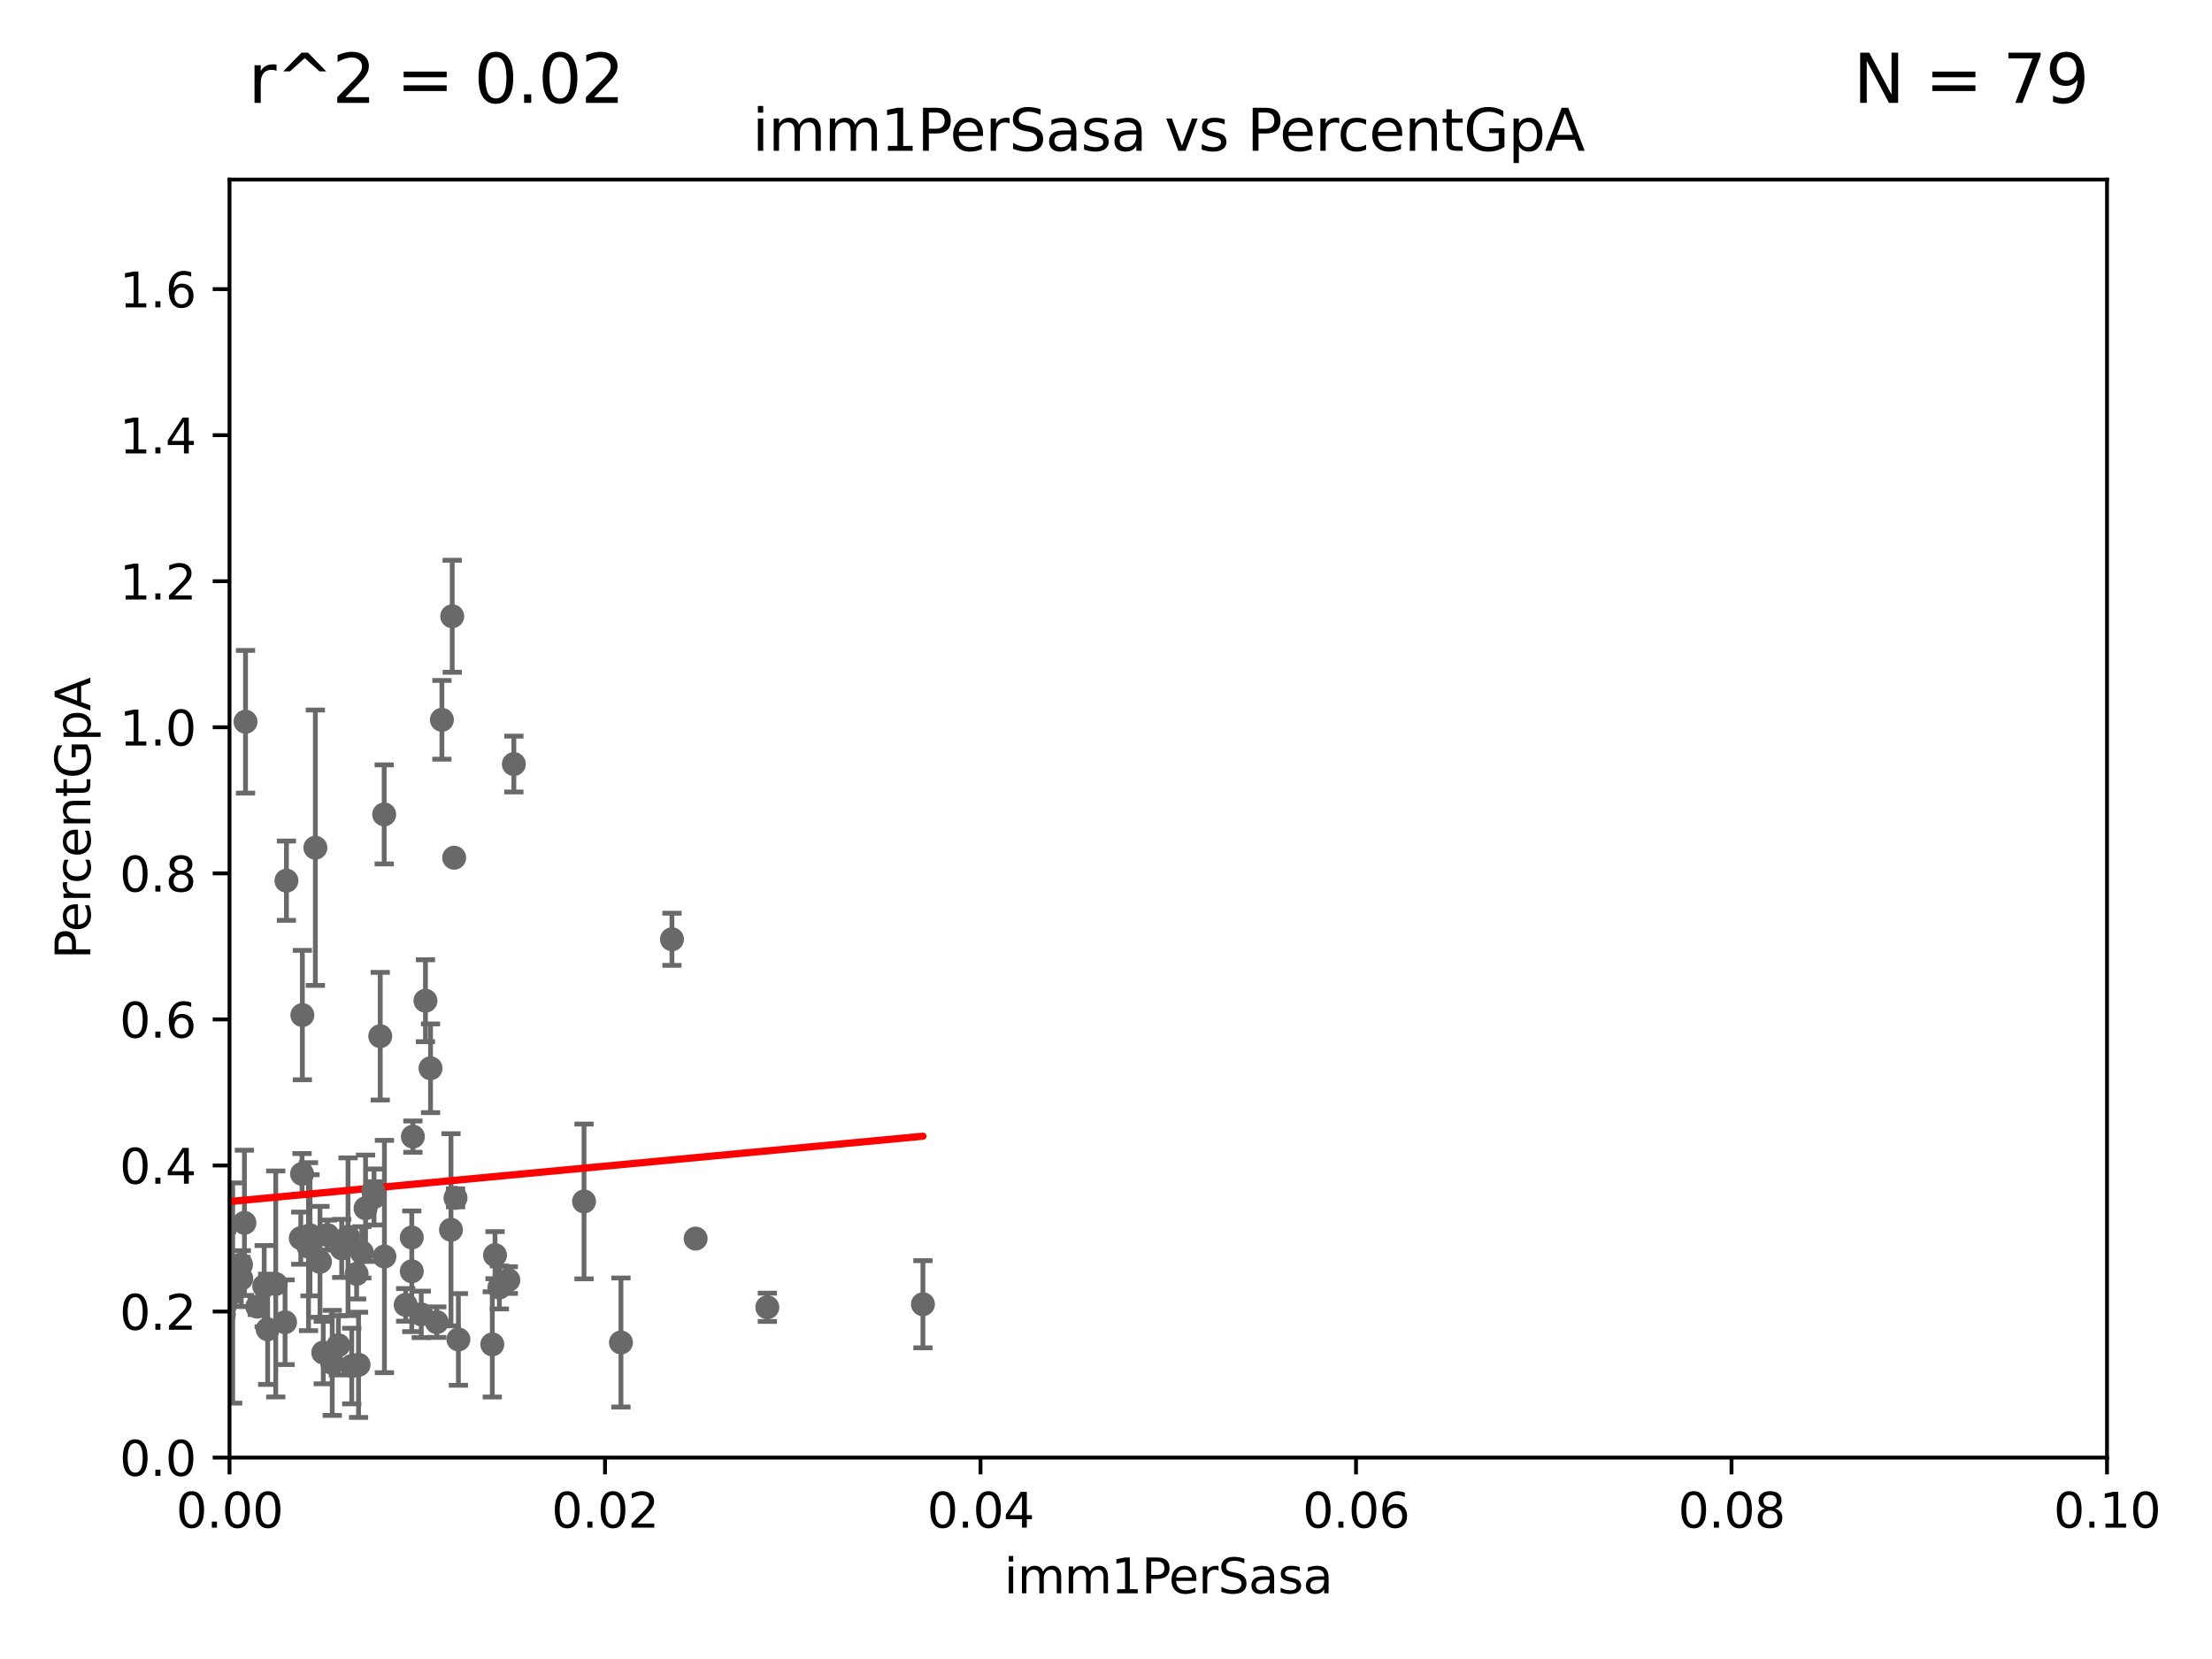 <?xml version="1.0" encoding="utf-8" standalone="no"?>
<!DOCTYPE svg PUBLIC "-//W3C//DTD SVG 1.1//EN"
  "http://www.w3.org/Graphics/SVG/1.1/DTD/svg11.dtd">
<svg xmlns:xlink="http://www.w3.org/1999/xlink" width="460.8pt" height="345.6pt" viewBox="0 0 460.8 345.6" xmlns="http://www.w3.org/2000/svg" version="1.1">
 <defs>
  <style type="text/css">*{stroke-linejoin: round; stroke-linecap: butt}</style>
 </defs>
 <g id="figure_1">
  <g id="patch_1">
   <path d="M 0 345.6 
L 460.8 345.6 
L 460.8 0 
L 0 0 
z
" style="fill: #ffffff"/>
  </g>
  <g id="axes_1">
   <g id="patch_2">
    <path d="M 47.81 303.64 
L 438.93 303.64 
L 438.93 37.411 
L 47.81 37.411 
z
" style="fill: #ffffff"/>
   </g>
   <g id="PathCollection_1">
    <defs>
     <path id="ma013511eb5" d="M 0 1.118 
C 0.297 1.118 0.581 1 0.791 0.791 
C 1 0.581 1.118 0.297 1.118 0 
C 1.118 -0.297 1 -0.581 0.791 -0.791 
C 0.581 -1 0.297 -1.118 0 -1.118 
C -0.297 -1.118 -0.581 -1 -0.791 -0.791 
C -1 -0.581 -1.118 -0.297 -1.118 0 
C -1.118 0.297 -1 0.581 -0.791 0.791 
C -0.581 1 -0.297 1.118 0 1.118 
z
" style="stroke: #696969"/>
    </defs>
    <g clip-path="url(#p3b4dea9f5f)">
     <use xlink:href="#ma013511eb5" x="-1" y="237.161" style="fill: #696969; stroke: #696969"/>
     <use xlink:href="#ma013511eb5" x="89.687" y="222.541" style="fill: #696969; stroke: #696969"/>
     <use xlink:href="#ma013511eb5" x="77.921" y="249.355" style="fill: #696969; stroke: #696969"/>
     <use xlink:href="#ma013511eb5" x="29.22" y="247.439" style="fill: #696969; stroke: #696969"/>
     <use xlink:href="#ma013511eb5" x="95.492" y="279.03" style="fill: #696969; stroke: #696969"/>
     <use xlink:href="#ma013511eb5" x="129.358" y="279.665" style="fill: #696969; stroke: #696969"/>
     <use xlink:href="#ma013511eb5" x="50.258" y="266.36" style="fill: #696969; stroke: #696969"/>
     <use xlink:href="#ma013511eb5" x="62.923" y="244.543" style="fill: #696969; stroke: #696969"/>
     <use xlink:href="#ma013511eb5" x="62.657" y="257.933" style="fill: #696969; stroke: #696969"/>
     <use xlink:href="#ma013511eb5" x="55.762" y="276.916" style="fill: #696969; stroke: #696969"/>
     <use xlink:href="#ma013511eb5" x="59.384" y="275.444" style="fill: #696969; stroke: #696969"/>
     <use xlink:href="#ma013511eb5" x="-1" y="275.829" style="fill: #696969; stroke: #696969"/>
     <use xlink:href="#ma013511eb5" x="-1" y="264.762" style="fill: #696969; stroke: #696969"/>
     <use xlink:href="#ma013511eb5" x="20.879" y="264.604" style="fill: #696969; stroke: #696969"/>
     <use xlink:href="#ma013511eb5" x="6.398" y="234.746" style="fill: #696969; stroke: #696969"/>
     <use xlink:href="#ma013511eb5" x="64.584" y="257.335" style="fill: #696969; stroke: #696969"/>
     <use xlink:href="#ma013511eb5" x="55.037" y="267.931" style="fill: #696969; stroke: #696969"/>
     <use xlink:href="#ma013511eb5" x="144.912" y="258.022" style="fill: #696969; stroke: #696969"/>
     <use xlink:href="#ma013511eb5" x="46.63" y="273.817" style="fill: #696969; stroke: #696969"/>
     <use xlink:href="#ma013511eb5" x="-1" y="270.45" style="fill: #696969; stroke: #696969"/>
     <use xlink:href="#ma013511eb5" x="-1" y="256.556" style="fill: #696969; stroke: #696969"/>
     <use xlink:href="#ma013511eb5" x="94.61" y="178.676" style="fill: #696969; stroke: #696969"/>
     <use xlink:href="#ma013511eb5" x="59.669" y="183.463" style="fill: #696969; stroke: #696969"/>
     <use xlink:href="#ma013511eb5" x="94.204" y="128.379" style="fill: #696969; stroke: #696969"/>
     <use xlink:href="#ma013511eb5" x="84.51" y="271.833" style="fill: #696969; stroke: #696969"/>
     <use xlink:href="#ma013511eb5" x="-1" y="265.189" style="fill: #696969; stroke: #696969"/>
     <use xlink:href="#ma013511eb5" x="-1" y="264.78" style="fill: #696969; stroke: #696969"/>
     <use xlink:href="#ma013511eb5" x="85.784" y="264.835" style="fill: #696969; stroke: #696969"/>
     <use xlink:href="#ma013511eb5" x="75.372" y="260.887" style="fill: #696969; stroke: #696969"/>
     <use xlink:href="#ma013511eb5" x="104.027" y="268.204" style="fill: #696969; stroke: #696969"/>
     <use xlink:href="#ma013511eb5" x="107.044" y="159.169" style="fill: #696969; stroke: #696969"/>
     <use xlink:href="#ma013511eb5" x="85.779" y="257.791" style="fill: #696969; stroke: #696969"/>
     <use xlink:href="#ma013511eb5" x="50.921" y="254.738" style="fill: #696969; stroke: #696969"/>
     <use xlink:href="#ma013511eb5" x="69.207" y="283.915" style="fill: #696969; stroke: #696969"/>
     <use xlink:href="#ma013511eb5" x="94.893" y="249.537" style="fill: #696969; stroke: #696969"/>
     <use xlink:href="#ma013511eb5" x="30.744" y="188.792" style="fill: #696969; stroke: #696969"/>
     <use xlink:href="#ma013511eb5" x="139.98" y="195.67" style="fill: #696969; stroke: #696969"/>
     <use xlink:href="#ma013511eb5" x="50.211" y="263.444" style="fill: #696969; stroke: #696969"/>
     <use xlink:href="#ma013511eb5" x="80.081" y="261.758" style="fill: #696969; stroke: #696969"/>
     <use xlink:href="#ma013511eb5" x="88.631" y="208.472" style="fill: #696969; stroke: #696969"/>
     <use xlink:href="#ma013511eb5" x="40.069" y="265.857" style="fill: #696969; stroke: #696969"/>
     <use xlink:href="#ma013511eb5" x="30.918" y="187.24" style="fill: #696969; stroke: #696969"/>
     <use xlink:href="#ma013511eb5" x="92.057" y="149.949" style="fill: #696969; stroke: #696969"/>
     <use xlink:href="#ma013511eb5" x="65.697" y="176.593" style="fill: #696969; stroke: #696969"/>
     <use xlink:href="#ma013511eb5" x="-1" y="265.633" style="fill: #696969; stroke: #696969"/>
     <use xlink:href="#ma013511eb5" x="-1" y="276.783" style="fill: #696969; stroke: #696969"/>
     <use xlink:href="#ma013511eb5" x="57.444" y="267.476" style="fill: #696969; stroke: #696969"/>
     <use xlink:href="#ma013511eb5" x="121.665" y="250.286" style="fill: #696969; stroke: #696969"/>
     <use xlink:href="#ma013511eb5" x="93.949" y="256.186" style="fill: #696969; stroke: #696969"/>
     <use xlink:href="#ma013511eb5" x="87.756" y="273.807" style="fill: #696969; stroke: #696969"/>
     <use xlink:href="#ma013511eb5" x="51.146" y="150.353" style="fill: #696969; stroke: #696969"/>
     <use xlink:href="#ma013511eb5" x="-1" y="201.269" style="fill: #696969; stroke: #696969"/>
     <use xlink:href="#ma013511eb5" x="-1" y="272.147" style="fill: #696969; stroke: #696969"/>
     <use xlink:href="#ma013511eb5" x="19.279" y="273.702" style="fill: #696969; stroke: #696969"/>
     <use xlink:href="#ma013511eb5" x="72.502" y="257.632" style="fill: #696969; stroke: #696969"/>
     <use xlink:href="#ma013511eb5" x="80.033" y="169.654" style="fill: #696969; stroke: #696969"/>
     <use xlink:href="#ma013511eb5" x="67.343" y="281.76" style="fill: #696969; stroke: #696969"/>
     <use xlink:href="#ma013511eb5" x="66.658" y="262.862" style="fill: #696969; stroke: #696969"/>
     <use xlink:href="#ma013511eb5" x="105.895" y="266.665" style="fill: #696969; stroke: #696969"/>
     <use xlink:href="#ma013511eb5" x="90.987" y="275.425" style="fill: #696969; stroke: #696969"/>
     <use xlink:href="#ma013511eb5" x="70.493" y="280.252" style="fill: #696969; stroke: #696969"/>
     <use xlink:href="#ma013511eb5" x="68.202" y="257.285" style="fill: #696969; stroke: #696969"/>
     <use xlink:href="#ma013511eb5" x="64.269" y="259.704" style="fill: #696969; stroke: #696969"/>
     <use xlink:href="#ma013511eb5" x="159.85" y="272.334" style="fill: #696969; stroke: #696969"/>
     <use xlink:href="#ma013511eb5" x="102.554" y="280.062" style="fill: #696969; stroke: #696969"/>
     <use xlink:href="#ma013511eb5" x="103.123" y="261.473" style="fill: #696969; stroke: #696969"/>
     <use xlink:href="#ma013511eb5" x="-1" y="261.061" style="fill: #696969; stroke: #696969"/>
     <use xlink:href="#ma013511eb5" x="-1" y="244.869" style="fill: #696969; stroke: #696969"/>
     <use xlink:href="#ma013511eb5" x="79.211" y="215.856" style="fill: #696969; stroke: #696969"/>
     <use xlink:href="#ma013511eb5" x="76.153" y="251.699" style="fill: #696969; stroke: #696969"/>
     <use xlink:href="#ma013511eb5" x="45.992" y="255.442" style="fill: #696969; stroke: #696969"/>
     <use xlink:href="#ma013511eb5" x="74.691" y="284.315" style="fill: #696969; stroke: #696969"/>
     <use xlink:href="#ma013511eb5" x="71.184" y="260.062" style="fill: #696969; stroke: #696969"/>
     <use xlink:href="#ma013511eb5" x="73.275" y="284.567" style="fill: #696969; stroke: #696969"/>
     <use xlink:href="#ma013511eb5" x="77.761" y="248.122" style="fill: #696969; stroke: #696969"/>
     <use xlink:href="#ma013511eb5" x="48.472" y="269.36" style="fill: #696969; stroke: #696969"/>
     <use xlink:href="#ma013511eb5" x="74.29" y="265.375" style="fill: #696969; stroke: #696969"/>
     <use xlink:href="#ma013511eb5" x="53.588" y="272.193" style="fill: #696969; stroke: #696969"/>
     <use xlink:href="#ma013511eb5" x="39.331" y="267.765" style="fill: #696969; stroke: #696969"/>
     <use xlink:href="#ma013511eb5" x="192.262" y="271.695" style="fill: #696969; stroke: #696969"/>
     <use xlink:href="#ma013511eb5" x="47.194" y="264.575" style="fill: #696969; stroke: #696969"/>
     <use xlink:href="#ma013511eb5" x="-1" y="262.396" style="fill: #696969; stroke: #696969"/>
     <use xlink:href="#ma013511eb5" x="-1" y="254.765" style="fill: #696969; stroke: #696969"/>
     <use xlink:href="#ma013511eb5" x="86.014" y="236.78" style="fill: #696969; stroke: #696969"/>
     <use xlink:href="#ma013511eb5" x="62.987" y="211.459" style="fill: #696969; stroke: #696969"/>
    </g>
   </g>
   <g id="matplotlib.axis_1">
    <g id="xtick_1">
     <g id="line2d_1">
      <defs>
       <path id="m798c3ea023" d="M 0 0 
L 0 3.5 
" style="stroke: #000000; stroke-width: 0.8"/>
      </defs>
      <g>
       <use xlink:href="#m798c3ea023" x="47.81" y="303.64" style="stroke: #000000; stroke-width: 0.8"/>
      </g>
     </g>
     <g id="text_1">
      <!-- 0.00 -->
      <g transform="translate(36.677 318.238)scale(0.1 -0.1)">
       <defs>
        <path id="DejaVuSans-30" d="M 2034 4250 
Q 1547 4250 1301 3770 
Q 1056 3291 1056 2328 
Q 1056 1369 1301 889 
Q 1547 409 2034 409 
Q 2525 409 2770 889 
Q 3016 1369 3016 2328 
Q 3016 3291 2770 3770 
Q 2525 4250 2034 4250 
z
M 2034 4750 
Q 2819 4750 3233 4129 
Q 3647 3509 3647 2328 
Q 3647 1150 3233 529 
Q 2819 -91 2034 -91 
Q 1250 -91 836 529 
Q 422 1150 422 2328 
Q 422 3509 836 4129 
Q 1250 4750 2034 4750 
z
" transform="scale(0.016)"/>
        <path id="DejaVuSans-2e" d="M 684 794 
L 1344 794 
L 1344 0 
L 684 0 
L 684 794 
z
" transform="scale(0.016)"/>
       </defs>
       <use xlink:href="#DejaVuSans-30"/>
       <use xlink:href="#DejaVuSans-2e" x="63.623"/>
       <use xlink:href="#DejaVuSans-30" x="95.41"/>
       <use xlink:href="#DejaVuSans-30" x="159.033"/>
      </g>
     </g>
    </g>
    <g id="xtick_2">
     <g id="line2d_2">
      <g>
       <use xlink:href="#m798c3ea023" x="126.034" y="303.64" style="stroke: #000000; stroke-width: 0.8"/>
      </g>
     </g>
     <g id="text_2">
      <!-- 0.02 -->
      <g transform="translate(114.901 318.238)scale(0.1 -0.1)">
       <defs>
        <path id="DejaVuSans-32" d="M 1228 531 
L 3431 531 
L 3431 0 
L 469 0 
L 469 531 
Q 828 903 1448 1529 
Q 2069 2156 2228 2338 
Q 2531 2678 2651 2914 
Q 2772 3150 2772 3378 
Q 2772 3750 2511 3984 
Q 2250 4219 1831 4219 
Q 1534 4219 1204 4116 
Q 875 4013 500 3803 
L 500 4441 
Q 881 4594 1212 4672 
Q 1544 4750 1819 4750 
Q 2544 4750 2975 4387 
Q 3406 4025 3406 3419 
Q 3406 3131 3298 2873 
Q 3191 2616 2906 2266 
Q 2828 2175 2409 1742 
Q 1991 1309 1228 531 
z
" transform="scale(0.016)"/>
       </defs>
       <use xlink:href="#DejaVuSans-30"/>
       <use xlink:href="#DejaVuSans-2e" x="63.623"/>
       <use xlink:href="#DejaVuSans-30" x="95.41"/>
       <use xlink:href="#DejaVuSans-32" x="159.033"/>
      </g>
     </g>
    </g>
    <g id="xtick_3">
     <g id="line2d_3">
      <g>
       <use xlink:href="#m798c3ea023" x="204.258" y="303.64" style="stroke: #000000; stroke-width: 0.8"/>
      </g>
     </g>
     <g id="text_3">
      <!-- 0.04 -->
      <g transform="translate(193.125 318.238)scale(0.1 -0.1)">
       <defs>
        <path id="DejaVuSans-34" d="M 2419 4116 
L 825 1625 
L 2419 1625 
L 2419 4116 
z
M 2253 4666 
L 3047 4666 
L 3047 1625 
L 3713 1625 
L 3713 1100 
L 3047 1100 
L 3047 0 
L 2419 0 
L 2419 1100 
L 313 1100 
L 313 1709 
L 2253 4666 
z
" transform="scale(0.016)"/>
       </defs>
       <use xlink:href="#DejaVuSans-30"/>
       <use xlink:href="#DejaVuSans-2e" x="63.623"/>
       <use xlink:href="#DejaVuSans-30" x="95.41"/>
       <use xlink:href="#DejaVuSans-34" x="159.033"/>
      </g>
     </g>
    </g>
    <g id="xtick_4">
     <g id="line2d_4">
      <g>
       <use xlink:href="#m798c3ea023" x="282.482" y="303.64" style="stroke: #000000; stroke-width: 0.8"/>
      </g>
     </g>
     <g id="text_4">
      <!-- 0.06 -->
      <g transform="translate(271.349 318.238)scale(0.1 -0.1)">
       <defs>
        <path id="DejaVuSans-36" d="M 2113 2584 
Q 1688 2584 1439 2293 
Q 1191 2003 1191 1497 
Q 1191 994 1439 701 
Q 1688 409 2113 409 
Q 2538 409 2786 701 
Q 3034 994 3034 1497 
Q 3034 2003 2786 2293 
Q 2538 2584 2113 2584 
z
M 3366 4563 
L 3366 3988 
Q 3128 4100 2886 4159 
Q 2644 4219 2406 4219 
Q 1781 4219 1451 3797 
Q 1122 3375 1075 2522 
Q 1259 2794 1537 2939 
Q 1816 3084 2150 3084 
Q 2853 3084 3261 2657 
Q 3669 2231 3669 1497 
Q 3669 778 3244 343 
Q 2819 -91 2113 -91 
Q 1303 -91 875 529 
Q 447 1150 447 2328 
Q 447 3434 972 4092 
Q 1497 4750 2381 4750 
Q 2619 4750 2861 4703 
Q 3103 4656 3366 4563 
z
" transform="scale(0.016)"/>
       </defs>
       <use xlink:href="#DejaVuSans-30"/>
       <use xlink:href="#DejaVuSans-2e" x="63.623"/>
       <use xlink:href="#DejaVuSans-30" x="95.41"/>
       <use xlink:href="#DejaVuSans-36" x="159.033"/>
      </g>
     </g>
    </g>
    <g id="xtick_5">
     <g id="line2d_5">
      <g>
       <use xlink:href="#m798c3ea023" x="360.706" y="303.64" style="stroke: #000000; stroke-width: 0.8"/>
      </g>
     </g>
     <g id="text_5">
      <!-- 0.08 -->
      <g transform="translate(349.573 318.238)scale(0.1 -0.1)">
       <defs>
        <path id="DejaVuSans-38" d="M 2034 2216 
Q 1584 2216 1326 1975 
Q 1069 1734 1069 1313 
Q 1069 891 1326 650 
Q 1584 409 2034 409 
Q 2484 409 2743 651 
Q 3003 894 3003 1313 
Q 3003 1734 2745 1975 
Q 2488 2216 2034 2216 
z
M 1403 2484 
Q 997 2584 770 2862 
Q 544 3141 544 3541 
Q 544 4100 942 4425 
Q 1341 4750 2034 4750 
Q 2731 4750 3128 4425 
Q 3525 4100 3525 3541 
Q 3525 3141 3298 2862 
Q 3072 2584 2669 2484 
Q 3125 2378 3379 2068 
Q 3634 1759 3634 1313 
Q 3634 634 3220 271 
Q 2806 -91 2034 -91 
Q 1263 -91 848 271 
Q 434 634 434 1313 
Q 434 1759 690 2068 
Q 947 2378 1403 2484 
z
M 1172 3481 
Q 1172 3119 1398 2916 
Q 1625 2713 2034 2713 
Q 2441 2713 2670 2916 
Q 2900 3119 2900 3481 
Q 2900 3844 2670 4047 
Q 2441 4250 2034 4250 
Q 1625 4250 1398 4047 
Q 1172 3844 1172 3481 
z
" transform="scale(0.016)"/>
       </defs>
       <use xlink:href="#DejaVuSans-30"/>
       <use xlink:href="#DejaVuSans-2e" x="63.623"/>
       <use xlink:href="#DejaVuSans-30" x="95.41"/>
       <use xlink:href="#DejaVuSans-38" x="159.033"/>
      </g>
     </g>
    </g>
    <g id="xtick_6">
     <g id="line2d_6">
      <g>
       <use xlink:href="#m798c3ea023" x="438.93" y="303.64" style="stroke: #000000; stroke-width: 0.8"/>
      </g>
     </g>
     <g id="text_6">
      <!-- 0.10 -->
      <g transform="translate(427.797 318.238)scale(0.1 -0.1)">
       <defs>
        <path id="DejaVuSans-31" d="M 794 531 
L 1825 531 
L 1825 4091 
L 703 3866 
L 703 4441 
L 1819 4666 
L 2450 4666 
L 2450 531 
L 3481 531 
L 3481 0 
L 794 0 
L 794 531 
z
" transform="scale(0.016)"/>
       </defs>
       <use xlink:href="#DejaVuSans-30"/>
       <use xlink:href="#DejaVuSans-2e" x="63.623"/>
       <use xlink:href="#DejaVuSans-31" x="95.41"/>
       <use xlink:href="#DejaVuSans-30" x="159.033"/>
      </g>
     </g>
    </g>
    <g id="text_7">
     <!-- imm1PerSasa -->
     <g transform="translate(209.186 331.917)scale(0.1 -0.1)">
      <defs>
       <path id="DejaVuSans-69" d="M 603 3500 
L 1178 3500 
L 1178 0 
L 603 0 
L 603 3500 
z
M 603 4863 
L 1178 4863 
L 1178 4134 
L 603 4134 
L 603 4863 
z
" transform="scale(0.016)"/>
       <path id="DejaVuSans-6d" d="M 3328 2828 
Q 3544 3216 3844 3400 
Q 4144 3584 4550 3584 
Q 5097 3584 5394 3201 
Q 5691 2819 5691 2113 
L 5691 0 
L 5113 0 
L 5113 2094 
Q 5113 2597 4934 2840 
Q 4756 3084 4391 3084 
Q 3944 3084 3684 2787 
Q 3425 2491 3425 1978 
L 3425 0 
L 2847 0 
L 2847 2094 
Q 2847 2600 2669 2842 
Q 2491 3084 2119 3084 
Q 1678 3084 1418 2786 
Q 1159 2488 1159 1978 
L 1159 0 
L 581 0 
L 581 3500 
L 1159 3500 
L 1159 2956 
Q 1356 3278 1631 3431 
Q 1906 3584 2284 3584 
Q 2666 3584 2933 3390 
Q 3200 3197 3328 2828 
z
" transform="scale(0.016)"/>
       <path id="DejaVuSans-50" d="M 1259 4147 
L 1259 2394 
L 2053 2394 
Q 2494 2394 2734 2622 
Q 2975 2850 2975 3272 
Q 2975 3691 2734 3919 
Q 2494 4147 2053 4147 
L 1259 4147 
z
M 628 4666 
L 2053 4666 
Q 2838 4666 3239 4311 
Q 3641 3956 3641 3272 
Q 3641 2581 3239 2228 
Q 2838 1875 2053 1875 
L 1259 1875 
L 1259 0 
L 628 0 
L 628 4666 
z
" transform="scale(0.016)"/>
       <path id="DejaVuSans-65" d="M 3597 1894 
L 3597 1613 
L 953 1613 
Q 991 1019 1311 708 
Q 1631 397 2203 397 
Q 2534 397 2845 478 
Q 3156 559 3463 722 
L 3463 178 
Q 3153 47 2828 -22 
Q 2503 -91 2169 -91 
Q 1331 -91 842 396 
Q 353 884 353 1716 
Q 353 2575 817 3079 
Q 1281 3584 2069 3584 
Q 2775 3584 3186 3129 
Q 3597 2675 3597 1894 
z
M 3022 2063 
Q 3016 2534 2758 2815 
Q 2500 3097 2075 3097 
Q 1594 3097 1305 2825 
Q 1016 2553 972 2059 
L 3022 2063 
z
" transform="scale(0.016)"/>
       <path id="DejaVuSans-72" d="M 2631 2963 
Q 2534 3019 2420 3045 
Q 2306 3072 2169 3072 
Q 1681 3072 1420 2755 
Q 1159 2438 1159 1844 
L 1159 0 
L 581 0 
L 581 3500 
L 1159 3500 
L 1159 2956 
Q 1341 3275 1631 3429 
Q 1922 3584 2338 3584 
Q 2397 3584 2469 3576 
Q 2541 3569 2628 3553 
L 2631 2963 
z
" transform="scale(0.016)"/>
       <path id="DejaVuSans-53" d="M 3425 4513 
L 3425 3897 
Q 3066 4069 2747 4153 
Q 2428 4238 2131 4238 
Q 1616 4238 1336 4038 
Q 1056 3838 1056 3469 
Q 1056 3159 1242 3001 
Q 1428 2844 1947 2747 
L 2328 2669 
Q 3034 2534 3370 2195 
Q 3706 1856 3706 1288 
Q 3706 609 3251 259 
Q 2797 -91 1919 -91 
Q 1588 -91 1214 -16 
Q 841 59 441 206 
L 441 856 
Q 825 641 1194 531 
Q 1563 422 1919 422 
Q 2459 422 2753 634 
Q 3047 847 3047 1241 
Q 3047 1584 2836 1778 
Q 2625 1972 2144 2069 
L 1759 2144 
Q 1053 2284 737 2584 
Q 422 2884 422 3419 
Q 422 4038 858 4394 
Q 1294 4750 2059 4750 
Q 2388 4750 2728 4690 
Q 3069 4631 3425 4513 
z
" transform="scale(0.016)"/>
       <path id="DejaVuSans-61" d="M 2194 1759 
Q 1497 1759 1228 1600 
Q 959 1441 959 1056 
Q 959 750 1161 570 
Q 1363 391 1709 391 
Q 2188 391 2477 730 
Q 2766 1069 2766 1631 
L 2766 1759 
L 2194 1759 
z
M 3341 1997 
L 3341 0 
L 2766 0 
L 2766 531 
Q 2569 213 2275 61 
Q 1981 -91 1556 -91 
Q 1019 -91 701 211 
Q 384 513 384 1019 
Q 384 1609 779 1909 
Q 1175 2209 1959 2209 
L 2766 2209 
L 2766 2266 
Q 2766 2663 2505 2880 
Q 2244 3097 1772 3097 
Q 1472 3097 1187 3025 
Q 903 2953 641 2809 
L 641 3341 
Q 956 3463 1253 3523 
Q 1550 3584 1831 3584 
Q 2591 3584 2966 3190 
Q 3341 2797 3341 1997 
z
" transform="scale(0.016)"/>
       <path id="DejaVuSans-73" d="M 2834 3397 
L 2834 2853 
Q 2591 2978 2328 3040 
Q 2066 3103 1784 3103 
Q 1356 3103 1142 2972 
Q 928 2841 928 2578 
Q 928 2378 1081 2264 
Q 1234 2150 1697 2047 
L 1894 2003 
Q 2506 1872 2764 1633 
Q 3022 1394 3022 966 
Q 3022 478 2636 193 
Q 2250 -91 1575 -91 
Q 1294 -91 989 -36 
Q 684 19 347 128 
L 347 722 
Q 666 556 975 473 
Q 1284 391 1588 391 
Q 1994 391 2212 530 
Q 2431 669 2431 922 
Q 2431 1156 2273 1281 
Q 2116 1406 1581 1522 
L 1381 1569 
Q 847 1681 609 1914 
Q 372 2147 372 2553 
Q 372 3047 722 3315 
Q 1072 3584 1716 3584 
Q 2034 3584 2315 3537 
Q 2597 3491 2834 3397 
z
" transform="scale(0.016)"/>
      </defs>
      <use xlink:href="#DejaVuSans-69"/>
      <use xlink:href="#DejaVuSans-6d" x="27.783"/>
      <use xlink:href="#DejaVuSans-6d" x="125.195"/>
      <use xlink:href="#DejaVuSans-31" x="222.607"/>
      <use xlink:href="#DejaVuSans-50" x="286.23"/>
      <use xlink:href="#DejaVuSans-65" x="342.908"/>
      <use xlink:href="#DejaVuSans-72" x="404.432"/>
      <use xlink:href="#DejaVuSans-53" x="445.545"/>
      <use xlink:href="#DejaVuSans-61" x="509.021"/>
      <use xlink:href="#DejaVuSans-73" x="570.301"/>
      <use xlink:href="#DejaVuSans-61" x="622.4"/>
     </g>
    </g>
   </g>
   <g id="matplotlib.axis_2">
    <g id="ytick_1">
     <g id="line2d_7">
      <defs>
       <path id="m881661589d" d="M 0 0 
L -3.5 0 
" style="stroke: #000000; stroke-width: 0.8"/>
      </defs>
      <g>
       <use xlink:href="#m881661589d" x="47.81" y="303.64" style="stroke: #000000; stroke-width: 0.8"/>
      </g>
     </g>
     <g id="text_8">
      <!-- 0.0 -->
      <g transform="translate(24.907 307.439)scale(0.1 -0.1)">
       <use xlink:href="#DejaVuSans-30"/>
       <use xlink:href="#DejaVuSans-2e" x="63.623"/>
       <use xlink:href="#DejaVuSans-30" x="95.41"/>
      </g>
     </g>
    </g>
    <g id="ytick_2">
     <g id="line2d_8">
      <g>
       <use xlink:href="#m881661589d" x="47.81" y="273.214" style="stroke: #000000; stroke-width: 0.8"/>
      </g>
     </g>
     <g id="text_9">
      <!-- 0.2 -->
      <g transform="translate(24.907 277.013)scale(0.1 -0.1)">
       <use xlink:href="#DejaVuSans-30"/>
       <use xlink:href="#DejaVuSans-2e" x="63.623"/>
       <use xlink:href="#DejaVuSans-32" x="95.41"/>
      </g>
     </g>
    </g>
    <g id="ytick_3">
     <g id="line2d_9">
      <g>
       <use xlink:href="#m881661589d" x="47.81" y="242.788" style="stroke: #000000; stroke-width: 0.8"/>
      </g>
     </g>
     <g id="text_10">
      <!-- 0.4 -->
      <g transform="translate(24.907 246.587)scale(0.1 -0.1)">
       <use xlink:href="#DejaVuSans-30"/>
       <use xlink:href="#DejaVuSans-2e" x="63.623"/>
       <use xlink:href="#DejaVuSans-34" x="95.41"/>
      </g>
     </g>
    </g>
    <g id="ytick_4">
     <g id="line2d_10">
      <g>
       <use xlink:href="#m881661589d" x="47.81" y="212.362" style="stroke: #000000; stroke-width: 0.8"/>
      </g>
     </g>
     <g id="text_11">
      <!-- 0.6 -->
      <g transform="translate(24.907 216.161)scale(0.1 -0.1)">
       <use xlink:href="#DejaVuSans-30"/>
       <use xlink:href="#DejaVuSans-2e" x="63.623"/>
       <use xlink:href="#DejaVuSans-36" x="95.41"/>
      </g>
     </g>
    </g>
    <g id="ytick_5">
     <g id="line2d_11">
      <g>
       <use xlink:href="#m881661589d" x="47.81" y="181.935" style="stroke: #000000; stroke-width: 0.8"/>
      </g>
     </g>
     <g id="text_12">
      <!-- 0.8 -->
      <g transform="translate(24.907 185.735)scale(0.1 -0.1)">
       <use xlink:href="#DejaVuSans-30"/>
       <use xlink:href="#DejaVuSans-2e" x="63.623"/>
       <use xlink:href="#DejaVuSans-38" x="95.41"/>
      </g>
     </g>
    </g>
    <g id="ytick_6">
     <g id="line2d_12">
      <g>
       <use xlink:href="#m881661589d" x="47.81" y="151.509" style="stroke: #000000; stroke-width: 0.8"/>
      </g>
     </g>
     <g id="text_13">
      <!-- 1.0 -->
      <g transform="translate(24.907 155.308)scale(0.1 -0.1)">
       <use xlink:href="#DejaVuSans-31"/>
       <use xlink:href="#DejaVuSans-2e" x="63.623"/>
       <use xlink:href="#DejaVuSans-30" x="95.41"/>
      </g>
     </g>
    </g>
    <g id="ytick_7">
     <g id="line2d_13">
      <g>
       <use xlink:href="#m881661589d" x="47.81" y="121.083" style="stroke: #000000; stroke-width: 0.8"/>
      </g>
     </g>
     <g id="text_14">
      <!-- 1.2 -->
      <g transform="translate(24.907 124.882)scale(0.1 -0.1)">
       <use xlink:href="#DejaVuSans-31"/>
       <use xlink:href="#DejaVuSans-2e" x="63.623"/>
       <use xlink:href="#DejaVuSans-32" x="95.41"/>
      </g>
     </g>
    </g>
    <g id="ytick_8">
     <g id="line2d_14">
      <g>
       <use xlink:href="#m881661589d" x="47.81" y="90.657" style="stroke: #000000; stroke-width: 0.8"/>
      </g>
     </g>
     <g id="text_15">
      <!-- 1.4 -->
      <g transform="translate(24.907 94.456)scale(0.1 -0.1)">
       <use xlink:href="#DejaVuSans-31"/>
       <use xlink:href="#DejaVuSans-2e" x="63.623"/>
       <use xlink:href="#DejaVuSans-34" x="95.41"/>
      </g>
     </g>
    </g>
    <g id="ytick_9">
     <g id="line2d_15">
      <g>
       <use xlink:href="#m881661589d" x="47.81" y="60.231" style="stroke: #000000; stroke-width: 0.8"/>
      </g>
     </g>
     <g id="text_16">
      <!-- 1.6 -->
      <g transform="translate(24.907 64.03)scale(0.1 -0.1)">
       <use xlink:href="#DejaVuSans-31"/>
       <use xlink:href="#DejaVuSans-2e" x="63.623"/>
       <use xlink:href="#DejaVuSans-36" x="95.41"/>
      </g>
     </g>
    </g>
    <g id="text_17">
     <!-- PercentGpA -->
     <g transform="translate(18.827 199.802)rotate(-90)scale(0.1 -0.1)">
      <defs>
       <path id="DejaVuSans-63" d="M 3122 3366 
L 3122 2828 
Q 2878 2963 2633 3030 
Q 2388 3097 2138 3097 
Q 1578 3097 1268 2742 
Q 959 2388 959 1747 
Q 959 1106 1268 751 
Q 1578 397 2138 397 
Q 2388 397 2633 464 
Q 2878 531 3122 666 
L 3122 134 
Q 2881 22 2623 -34 
Q 2366 -91 2075 -91 
Q 1284 -91 818 406 
Q 353 903 353 1747 
Q 353 2603 823 3093 
Q 1294 3584 2113 3584 
Q 2378 3584 2631 3529 
Q 2884 3475 3122 3366 
z
" transform="scale(0.016)"/>
       <path id="DejaVuSans-6e" d="M 3513 2113 
L 3513 0 
L 2938 0 
L 2938 2094 
Q 2938 2591 2744 2837 
Q 2550 3084 2163 3084 
Q 1697 3084 1428 2787 
Q 1159 2491 1159 1978 
L 1159 0 
L 581 0 
L 581 3500 
L 1159 3500 
L 1159 2956 
Q 1366 3272 1645 3428 
Q 1925 3584 2291 3584 
Q 2894 3584 3203 3211 
Q 3513 2838 3513 2113 
z
" transform="scale(0.016)"/>
       <path id="DejaVuSans-74" d="M 1172 4494 
L 1172 3500 
L 2356 3500 
L 2356 3053 
L 1172 3053 
L 1172 1153 
Q 1172 725 1289 603 
Q 1406 481 1766 481 
L 2356 481 
L 2356 0 
L 1766 0 
Q 1100 0 847 248 
Q 594 497 594 1153 
L 594 3053 
L 172 3053 
L 172 3500 
L 594 3500 
L 594 4494 
L 1172 4494 
z
" transform="scale(0.016)"/>
       <path id="DejaVuSans-47" d="M 3809 666 
L 3809 1919 
L 2778 1919 
L 2778 2438 
L 4434 2438 
L 4434 434 
Q 4069 175 3628 42 
Q 3188 -91 2688 -91 
Q 1594 -91 976 548 
Q 359 1188 359 2328 
Q 359 3472 976 4111 
Q 1594 4750 2688 4750 
Q 3144 4750 3555 4637 
Q 3966 4525 4313 4306 
L 4313 3634 
Q 3963 3931 3569 4081 
Q 3175 4231 2741 4231 
Q 1884 4231 1454 3753 
Q 1025 3275 1025 2328 
Q 1025 1384 1454 906 
Q 1884 428 2741 428 
Q 3075 428 3337 486 
Q 3600 544 3809 666 
z
" transform="scale(0.016)"/>
       <path id="DejaVuSans-70" d="M 1159 525 
L 1159 -1331 
L 581 -1331 
L 581 3500 
L 1159 3500 
L 1159 2969 
Q 1341 3281 1617 3432 
Q 1894 3584 2278 3584 
Q 2916 3584 3314 3078 
Q 3713 2572 3713 1747 
Q 3713 922 3314 415 
Q 2916 -91 2278 -91 
Q 1894 -91 1617 61 
Q 1341 213 1159 525 
z
M 3116 1747 
Q 3116 2381 2855 2742 
Q 2594 3103 2138 3103 
Q 1681 3103 1420 2742 
Q 1159 2381 1159 1747 
Q 1159 1113 1420 752 
Q 1681 391 2138 391 
Q 2594 391 2855 752 
Q 3116 1113 3116 1747 
z
" transform="scale(0.016)"/>
       <path id="DejaVuSans-41" d="M 2188 4044 
L 1331 1722 
L 3047 1722 
L 2188 4044 
z
M 1831 4666 
L 2547 4666 
L 4325 0 
L 3669 0 
L 3244 1197 
L 1141 1197 
L 716 0 
L 50 0 
L 1831 4666 
z
" transform="scale(0.016)"/>
      </defs>
      <use xlink:href="#DejaVuSans-50"/>
      <use xlink:href="#DejaVuSans-65" x="56.678"/>
      <use xlink:href="#DejaVuSans-72" x="118.201"/>
      <use xlink:href="#DejaVuSans-63" x="157.064"/>
      <use xlink:href="#DejaVuSans-65" x="212.045"/>
      <use xlink:href="#DejaVuSans-6e" x="273.568"/>
      <use xlink:href="#DejaVuSans-74" x="336.947"/>
      <use xlink:href="#DejaVuSans-47" x="376.156"/>
      <use xlink:href="#DejaVuSans-70" x="453.646"/>
      <use xlink:href="#DejaVuSans-41" x="517.123"/>
     </g>
    </g>
   </g>
   <g id="LineCollection_1">
    <path clip-path="url(#p3b4dea9f5f)" style="fill: none; stroke: #696969"/>
    <path d="M 89.687 231.786 
L 89.687 213.297 
" clip-path="url(#p3b4dea9f5f)" style="fill: none; stroke: #696969"/>
    <path d="M 77.921 255.185 
L 77.921 243.525 
" clip-path="url(#p3b4dea9f5f)" style="fill: none; stroke: #696969"/>
    <path d="M 29.22 282.373 
L 29.22 212.505 
" clip-path="url(#p3b4dea9f5f)" style="fill: none; stroke: #696969"/>
    <path d="M 95.492 288.574 
L 95.492 269.485 
" clip-path="url(#p3b4dea9f5f)" style="fill: none; stroke: #696969"/>
    <path d="M 129.358 293.104 
L 129.358 266.226 
" clip-path="url(#p3b4dea9f5f)" style="fill: none; stroke: #696969"/>
    <path d="M 50.258 272.184 
L 50.258 260.537 
" clip-path="url(#p3b4dea9f5f)" style="fill: none; stroke: #696969"/>
    <path d="M 62.923 248.782 
L 62.923 240.304 
" clip-path="url(#p3b4dea9f5f)" style="fill: none; stroke: #696969"/>
    <path d="M 62.657 263.366 
L 62.657 252.499 
" clip-path="url(#p3b4dea9f5f)" style="fill: none; stroke: #696969"/>
    <path d="M 55.762 288.398 
L 55.762 265.434 
" clip-path="url(#p3b4dea9f5f)" style="fill: none; stroke: #696969"/>
    <path d="M 59.384 284.267 
L 59.384 266.62 
" clip-path="url(#p3b4dea9f5f)" style="fill: none; stroke: #696969"/>
    <path clip-path="url(#p3b4dea9f5f)" style="fill: none; stroke: #696969"/>
    <path clip-path="url(#p3b4dea9f5f)" style="fill: none; stroke: #696969"/>
    <path d="M 20.879 276.896 
L 20.879 252.311 
" clip-path="url(#p3b4dea9f5f)" style="fill: none; stroke: #696969"/>
    <path d="M 6.398 251.446 
L 6.398 218.046 
" clip-path="url(#p3b4dea9f5f)" style="fill: none; stroke: #696969"/>
    <path d="M 64.584 269.948 
L 64.584 244.723 
" clip-path="url(#p3b4dea9f5f)" style="fill: none; stroke: #696969"/>
    <path d="M 55.037 276.388 
L 55.037 259.474 
" clip-path="url(#p3b4dea9f5f)" style="fill: none; stroke: #696969"/>
    <path d="M 144.912 258.557 
L 144.912 257.488 
" clip-path="url(#p3b4dea9f5f)" style="fill: none; stroke: #696969"/>
    <path d="M 46.63 277.282 
L 46.63 270.352 
" clip-path="url(#p3b4dea9f5f)" style="fill: none; stroke: #696969"/>
    <path clip-path="url(#p3b4dea9f5f)" style="fill: none; stroke: #696969"/>
    <path d="M 94.61 179.206 
L 94.61 178.147 
" clip-path="url(#p3b4dea9f5f)" style="fill: none; stroke: #696969"/>
    <path d="M 59.669 191.723 
L 59.669 175.204 
" clip-path="url(#p3b4dea9f5f)" style="fill: none; stroke: #696969"/>
    <path d="M 94.204 140.046 
L 94.204 116.711 
" clip-path="url(#p3b4dea9f5f)" style="fill: none; stroke: #696969"/>
    <path d="M 84.51 275.235 
L 84.51 268.431 
" clip-path="url(#p3b4dea9f5f)" style="fill: none; stroke: #696969"/>
    <path clip-path="url(#p3b4dea9f5f)" style="fill: none; stroke: #696969"/>
    <path d="M 85.784 277.401 
L 85.784 252.268 
" clip-path="url(#p3b4dea9f5f)" style="fill: none; stroke: #696969"/>
    <path d="M 75.372 266.228 
L 75.372 255.545 
" clip-path="url(#p3b4dea9f5f)" style="fill: none; stroke: #696969"/>
    <path d="M 104.027 272.676 
L 104.027 263.732 
" clip-path="url(#p3b4dea9f5f)" style="fill: none; stroke: #696969"/>
    <path d="M 107.044 164.985 
L 107.044 153.353 
" clip-path="url(#p3b4dea9f5f)" style="fill: none; stroke: #696969"/>
    <path d="M 85.779 258.503 
L 85.779 257.079 
" clip-path="url(#p3b4dea9f5f)" style="fill: none; stroke: #696969"/>
    <path d="M 50.921 269.868 
L 50.921 239.608 
" clip-path="url(#p3b4dea9f5f)" style="fill: none; stroke: #696969"/>
    <path d="M 69.207 294.853 
L 69.207 272.976 
" clip-path="url(#p3b4dea9f5f)" style="fill: none; stroke: #696969"/>
    <path d="M 94.893 251.404 
L 94.893 247.669 
" clip-path="url(#p3b4dea9f5f)" style="fill: none; stroke: #696969"/>
    <path d="M 30.744 201.627 
L 30.744 175.958 
" clip-path="url(#p3b4dea9f5f)" style="fill: none; stroke: #696969"/>
    <path d="M 139.98 201.1 
L 139.98 190.24 
" clip-path="url(#p3b4dea9f5f)" style="fill: none; stroke: #696969"/>
    <path d="M 50.211 264.95 
L 50.211 261.937 
" clip-path="url(#p3b4dea9f5f)" style="fill: none; stroke: #696969"/>
    <path d="M 80.081 285.953 
L 80.081 237.562 
" clip-path="url(#p3b4dea9f5f)" style="fill: none; stroke: #696969"/>
    <path d="M 88.631 217.005 
L 88.631 199.938 
" clip-path="url(#p3b4dea9f5f)" style="fill: none; stroke: #696969"/>
    <path d="M 40.069 278.505 
L 40.069 253.209 
" clip-path="url(#p3b4dea9f5f)" style="fill: none; stroke: #696969"/>
    <path d="M 30.918 209.699 
L 30.918 164.781 
" clip-path="url(#p3b4dea9f5f)" style="fill: none; stroke: #696969"/>
    <path d="M 92.057 158.155 
L 92.057 141.744 
" clip-path="url(#p3b4dea9f5f)" style="fill: none; stroke: #696969"/>
    <path d="M 65.697 205.275 
L 65.697 147.912 
" clip-path="url(#p3b4dea9f5f)" style="fill: none; stroke: #696969"/>
    <path clip-path="url(#p3b4dea9f5f)" style="fill: none; stroke: #696969"/>
    <path d="M 57.444 291.012 
L 57.444 243.939 
" clip-path="url(#p3b4dea9f5f)" style="fill: none; stroke: #696969"/>
    <path d="M 121.665 266.412 
L 121.665 234.159 
" clip-path="url(#p3b4dea9f5f)" style="fill: none; stroke: #696969"/>
    <path d="M 93.949 276.207 
L 93.949 236.166 
" clip-path="url(#p3b4dea9f5f)" style="fill: none; stroke: #696969"/>
    <path d="M 87.756 278.649 
L 87.756 268.964 
" clip-path="url(#p3b4dea9f5f)" style="fill: none; stroke: #696969"/>
    <path d="M 51.146 165.216 
L 51.146 135.49 
" clip-path="url(#p3b4dea9f5f)" style="fill: none; stroke: #696969"/>
    <path clip-path="url(#p3b4dea9f5f)" style="fill: none; stroke: #696969"/>
    <path d="M 19.279 279.403 
L 19.279 268.001 
" clip-path="url(#p3b4dea9f5f)" style="fill: none; stroke: #696969"/>
    <path d="M 72.502 274.054 
L 72.502 241.209 
" clip-path="url(#p3b4dea9f5f)" style="fill: none; stroke: #696969"/>
    <path d="M 80.033 179.968 
L 80.033 159.34 
" clip-path="url(#p3b4dea9f5f)" style="fill: none; stroke: #696969"/>
    <path d="M 67.343 288.269 
L 67.343 275.25 
" clip-path="url(#p3b4dea9f5f)" style="fill: none; stroke: #696969"/>
    <path d="M 66.658 274.409 
L 66.658 251.316 
" clip-path="url(#p3b4dea9f5f)" style="fill: none; stroke: #696969"/>
    <path d="M 105.895 269.444 
L 105.895 263.887 
" clip-path="url(#p3b4dea9f5f)" style="fill: none; stroke: #696969"/>
    <path d="M 90.987 278.606 
L 90.987 272.243 
" clip-path="url(#p3b4dea9f5f)" style="fill: none; stroke: #696969"/>
    <path d="M 70.493 286.42 
L 70.493 274.083 
" clip-path="url(#p3b4dea9f5f)" style="fill: none; stroke: #696969"/>
    <path d="M 68.202 260.406 
L 68.202 254.164 
" clip-path="url(#p3b4dea9f5f)" style="fill: none; stroke: #696969"/>
    <path d="M 64.269 277.199 
L 64.269 242.209 
" clip-path="url(#p3b4dea9f5f)" style="fill: none; stroke: #696969"/>
    <path d="M 159.85 275.279 
L 159.85 269.388 
" clip-path="url(#p3b4dea9f5f)" style="fill: none; stroke: #696969"/>
    <path d="M 102.554 291.026 
L 102.554 269.098 
" clip-path="url(#p3b4dea9f5f)" style="fill: none; stroke: #696969"/>
    <path d="M 103.123 266.378 
L 103.123 256.569 
" clip-path="url(#p3b4dea9f5f)" style="fill: none; stroke: #696969"/>
    <path clip-path="url(#p3b4dea9f5f)" style="fill: none; stroke: #696969"/>
    <path d="M 79.211 229.149 
L 79.211 202.563 
" clip-path="url(#p3b4dea9f5f)" style="fill: none; stroke: #696969"/>
    <path d="M 76.153 262.783 
L 76.153 240.615 
" clip-path="url(#p3b4dea9f5f)" style="fill: none; stroke: #696969"/>
    <path d="M 45.992 259.323 
L 45.992 251.56 
" clip-path="url(#p3b4dea9f5f)" style="fill: none; stroke: #696969"/>
    <path d="M 74.691 295.271 
L 74.691 273.36 
" clip-path="url(#p3b4dea9f5f)" style="fill: none; stroke: #696969"/>
    <path d="M 71.184 266.111 
L 71.184 254.013 
" clip-path="url(#p3b4dea9f5f)" style="fill: none; stroke: #696969"/>
    <path d="M 73.275 292.443 
L 73.275 276.691 
" clip-path="url(#p3b4dea9f5f)" style="fill: none; stroke: #696969"/>
    <path d="M 77.761 250.053 
L 77.761 246.192 
" clip-path="url(#p3b4dea9f5f)" style="fill: none; stroke: #696969"/>
    <path d="M 48.472 292.297 
L 48.472 246.423 
" clip-path="url(#p3b4dea9f5f)" style="fill: none; stroke: #696969"/>
    <path d="M 74.29 270.6 
L 74.29 260.149 
" clip-path="url(#p3b4dea9f5f)" style="fill: none; stroke: #696969"/>
    <path d="M 53.588 273.839 
L 53.588 270.546 
" clip-path="url(#p3b4dea9f5f)" style="fill: none; stroke: #696969"/>
    <path d="M 39.331 273.751 
L 39.331 261.779 
" clip-path="url(#p3b4dea9f5f)" style="fill: none; stroke: #696969"/>
    <path d="M 192.262 280.772 
L 192.262 262.618 
" clip-path="url(#p3b4dea9f5f)" style="fill: none; stroke: #696969"/>
    <path d="M 47.194 272.559 
L 47.194 256.592 
" clip-path="url(#p3b4dea9f5f)" style="fill: none; stroke: #696969"/>
    <path clip-path="url(#p3b4dea9f5f)" style="fill: none; stroke: #696969"/>
    <path d="M 86.014 240.038 
L 86.014 233.522 
" clip-path="url(#p3b4dea9f5f)" style="fill: none; stroke: #696969"/>
    <path d="M 62.987 224.938 
L 62.987 197.979 
" clip-path="url(#p3b4dea9f5f)" style="fill: none; stroke: #696969"/>
   </g>
   <g id="line2d_16">
    <defs>
     <path id="me3bc5a3685" d="M 2 0 
L -2 -0 
" style="stroke: #696969"/>
    </defs>
    <g clip-path="url(#p3b4dea9f5f)">
     <use xlink:href="#me3bc5a3685" x="-1" y="243.463" style="fill: #696969; stroke: #696969"/>
     <use xlink:href="#me3bc5a3685" x="89.687" y="231.786" style="fill: #696969; stroke: #696969"/>
     <use xlink:href="#me3bc5a3685" x="77.921" y="255.185" style="fill: #696969; stroke: #696969"/>
     <use xlink:href="#me3bc5a3685" x="29.22" y="282.373" style="fill: #696969; stroke: #696969"/>
     <use xlink:href="#me3bc5a3685" x="95.492" y="288.574" style="fill: #696969; stroke: #696969"/>
     <use xlink:href="#me3bc5a3685" x="129.358" y="293.104" style="fill: #696969; stroke: #696969"/>
     <use xlink:href="#me3bc5a3685" x="50.258" y="272.184" style="fill: #696969; stroke: #696969"/>
     <use xlink:href="#me3bc5a3685" x="62.923" y="248.782" style="fill: #696969; stroke: #696969"/>
     <use xlink:href="#me3bc5a3685" x="62.657" y="263.366" style="fill: #696969; stroke: #696969"/>
     <use xlink:href="#me3bc5a3685" x="55.762" y="288.398" style="fill: #696969; stroke: #696969"/>
     <use xlink:href="#me3bc5a3685" x="59.384" y="284.267" style="fill: #696969; stroke: #696969"/>
     <use xlink:href="#me3bc5a3685" x="-1" y="283.677" style="fill: #696969; stroke: #696969"/>
     <use xlink:href="#me3bc5a3685" x="-1" y="279.359" style="fill: #696969; stroke: #696969"/>
     <use xlink:href="#me3bc5a3685" x="20.879" y="276.896" style="fill: #696969; stroke: #696969"/>
     <use xlink:href="#me3bc5a3685" x="6.398" y="251.446" style="fill: #696969; stroke: #696969"/>
     <use xlink:href="#me3bc5a3685" x="64.584" y="269.948" style="fill: #696969; stroke: #696969"/>
     <use xlink:href="#me3bc5a3685" x="55.037" y="276.388" style="fill: #696969; stroke: #696969"/>
     <use xlink:href="#me3bc5a3685" x="144.912" y="258.557" style="fill: #696969; stroke: #696969"/>
     <use xlink:href="#me3bc5a3685" x="46.63" y="277.282" style="fill: #696969; stroke: #696969"/>
     <use xlink:href="#me3bc5a3685" x="-1" y="273.357" style="fill: #696969; stroke: #696969"/>
     <use xlink:href="#me3bc5a3685" x="-1" y="258.969" style="fill: #696969; stroke: #696969"/>
     <use xlink:href="#me3bc5a3685" x="94.61" y="179.206" style="fill: #696969; stroke: #696969"/>
     <use xlink:href="#me3bc5a3685" x="59.669" y="191.723" style="fill: #696969; stroke: #696969"/>
     <use xlink:href="#me3bc5a3685" x="94.204" y="140.046" style="fill: #696969; stroke: #696969"/>
     <use xlink:href="#me3bc5a3685" x="84.51" y="275.235" style="fill: #696969; stroke: #696969"/>
     <use xlink:href="#me3bc5a3685" x="-1" y="272.913" style="fill: #696969; stroke: #696969"/>
     <use xlink:href="#me3bc5a3685" x="-1" y="273.036" style="fill: #696969; stroke: #696969"/>
     <use xlink:href="#me3bc5a3685" x="85.784" y="277.401" style="fill: #696969; stroke: #696969"/>
     <use xlink:href="#me3bc5a3685" x="75.372" y="266.228" style="fill: #696969; stroke: #696969"/>
     <use xlink:href="#me3bc5a3685" x="104.027" y="272.676" style="fill: #696969; stroke: #696969"/>
     <use xlink:href="#me3bc5a3685" x="107.044" y="164.985" style="fill: #696969; stroke: #696969"/>
     <use xlink:href="#me3bc5a3685" x="85.779" y="258.503" style="fill: #696969; stroke: #696969"/>
     <use xlink:href="#me3bc5a3685" x="50.921" y="269.868" style="fill: #696969; stroke: #696969"/>
     <use xlink:href="#me3bc5a3685" x="69.207" y="294.853" style="fill: #696969; stroke: #696969"/>
     <use xlink:href="#me3bc5a3685" x="94.893" y="251.404" style="fill: #696969; stroke: #696969"/>
     <use xlink:href="#me3bc5a3685" x="30.744" y="201.627" style="fill: #696969; stroke: #696969"/>
     <use xlink:href="#me3bc5a3685" x="139.98" y="201.1" style="fill: #696969; stroke: #696969"/>
     <use xlink:href="#me3bc5a3685" x="50.211" y="264.95" style="fill: #696969; stroke: #696969"/>
     <use xlink:href="#me3bc5a3685" x="80.081" y="285.953" style="fill: #696969; stroke: #696969"/>
     <use xlink:href="#me3bc5a3685" x="88.631" y="217.005" style="fill: #696969; stroke: #696969"/>
     <use xlink:href="#me3bc5a3685" x="40.069" y="278.505" style="fill: #696969; stroke: #696969"/>
     <use xlink:href="#me3bc5a3685" x="30.918" y="209.699" style="fill: #696969; stroke: #696969"/>
     <use xlink:href="#me3bc5a3685" x="92.057" y="158.155" style="fill: #696969; stroke: #696969"/>
     <use xlink:href="#me3bc5a3685" x="65.697" y="205.275" style="fill: #696969; stroke: #696969"/>
     <use xlink:href="#me3bc5a3685" x="-1" y="279.352" style="fill: #696969; stroke: #696969"/>
     <use xlink:href="#me3bc5a3685" x="-1" y="290.042" style="fill: #696969; stroke: #696969"/>
     <use xlink:href="#me3bc5a3685" x="57.444" y="291.012" style="fill: #696969; stroke: #696969"/>
     <use xlink:href="#me3bc5a3685" x="121.665" y="266.412" style="fill: #696969; stroke: #696969"/>
     <use xlink:href="#me3bc5a3685" x="93.949" y="276.207" style="fill: #696969; stroke: #696969"/>
     <use xlink:href="#me3bc5a3685" x="87.756" y="278.649" style="fill: #696969; stroke: #696969"/>
     <use xlink:href="#me3bc5a3685" x="51.146" y="165.216" style="fill: #696969; stroke: #696969"/>
     <use xlink:href="#me3bc5a3685" x="-1" y="211.498" style="fill: #696969; stroke: #696969"/>
     <use xlink:href="#me3bc5a3685" x="-1" y="277.512" style="fill: #696969; stroke: #696969"/>
     <use xlink:href="#me3bc5a3685" x="19.279" y="279.403" style="fill: #696969; stroke: #696969"/>
     <use xlink:href="#me3bc5a3685" x="72.502" y="274.054" style="fill: #696969; stroke: #696969"/>
     <use xlink:href="#me3bc5a3685" x="80.033" y="179.968" style="fill: #696969; stroke: #696969"/>
     <use xlink:href="#me3bc5a3685" x="67.343" y="288.269" style="fill: #696969; stroke: #696969"/>
     <use xlink:href="#me3bc5a3685" x="66.658" y="274.409" style="fill: #696969; stroke: #696969"/>
     <use xlink:href="#me3bc5a3685" x="105.895" y="269.444" style="fill: #696969; stroke: #696969"/>
     <use xlink:href="#me3bc5a3685" x="90.987" y="278.606" style="fill: #696969; stroke: #696969"/>
     <use xlink:href="#me3bc5a3685" x="70.493" y="286.42" style="fill: #696969; stroke: #696969"/>
     <use xlink:href="#me3bc5a3685" x="68.202" y="260.406" style="fill: #696969; stroke: #696969"/>
     <use xlink:href="#me3bc5a3685" x="64.269" y="277.199" style="fill: #696969; stroke: #696969"/>
     <use xlink:href="#me3bc5a3685" x="159.85" y="275.279" style="fill: #696969; stroke: #696969"/>
     <use xlink:href="#me3bc5a3685" x="102.554" y="291.026" style="fill: #696969; stroke: #696969"/>
     <use xlink:href="#me3bc5a3685" x="103.123" y="266.378" style="fill: #696969; stroke: #696969"/>
     <use xlink:href="#me3bc5a3685" x="-1" y="265.701" style="fill: #696969; stroke: #696969"/>
     <use xlink:href="#me3bc5a3685" x="-1" y="252.515" style="fill: #696969; stroke: #696969"/>
     <use xlink:href="#me3bc5a3685" x="79.211" y="229.149" style="fill: #696969; stroke: #696969"/>
     <use xlink:href="#me3bc5a3685" x="76.153" y="262.783" style="fill: #696969; stroke: #696969"/>
     <use xlink:href="#me3bc5a3685" x="45.992" y="259.323" style="fill: #696969; stroke: #696969"/>
     <use xlink:href="#me3bc5a3685" x="74.691" y="295.271" style="fill: #696969; stroke: #696969"/>
     <use xlink:href="#me3bc5a3685" x="71.184" y="266.111" style="fill: #696969; stroke: #696969"/>
     <use xlink:href="#me3bc5a3685" x="73.275" y="292.443" style="fill: #696969; stroke: #696969"/>
     <use xlink:href="#me3bc5a3685" x="77.761" y="250.053" style="fill: #696969; stroke: #696969"/>
     <use xlink:href="#me3bc5a3685" x="48.472" y="292.297" style="fill: #696969; stroke: #696969"/>
     <use xlink:href="#me3bc5a3685" x="74.29" y="270.6" style="fill: #696969; stroke: #696969"/>
     <use xlink:href="#me3bc5a3685" x="53.588" y="273.839" style="fill: #696969; stroke: #696969"/>
     <use xlink:href="#me3bc5a3685" x="39.331" y="273.751" style="fill: #696969; stroke: #696969"/>
     <use xlink:href="#me3bc5a3685" x="192.262" y="280.772" style="fill: #696969; stroke: #696969"/>
     <use xlink:href="#me3bc5a3685" x="47.194" y="272.559" style="fill: #696969; stroke: #696969"/>
     <use xlink:href="#me3bc5a3685" x="-1" y="274.056" style="fill: #696969; stroke: #696969"/>
     <use xlink:href="#me3bc5a3685" x="-1" y="265.968" style="fill: #696969; stroke: #696969"/>
     <use xlink:href="#me3bc5a3685" x="86.014" y="240.038" style="fill: #696969; stroke: #696969"/>
     <use xlink:href="#me3bc5a3685" x="62.987" y="224.938" style="fill: #696969; stroke: #696969"/>
    </g>
   </g>
   <g id="line2d_17">
    <g clip-path="url(#p3b4dea9f5f)">
     <use xlink:href="#me3bc5a3685" x="-1" y="230.859" style="fill: #696969; stroke: #696969"/>
     <use xlink:href="#me3bc5a3685" x="89.687" y="213.297" style="fill: #696969; stroke: #696969"/>
     <use xlink:href="#me3bc5a3685" x="77.921" y="243.525" style="fill: #696969; stroke: #696969"/>
     <use xlink:href="#me3bc5a3685" x="29.22" y="212.505" style="fill: #696969; stroke: #696969"/>
     <use xlink:href="#me3bc5a3685" x="95.492" y="269.485" style="fill: #696969; stroke: #696969"/>
     <use xlink:href="#me3bc5a3685" x="129.358" y="266.226" style="fill: #696969; stroke: #696969"/>
     <use xlink:href="#me3bc5a3685" x="50.258" y="260.537" style="fill: #696969; stroke: #696969"/>
     <use xlink:href="#me3bc5a3685" x="62.923" y="240.304" style="fill: #696969; stroke: #696969"/>
     <use xlink:href="#me3bc5a3685" x="62.657" y="252.499" style="fill: #696969; stroke: #696969"/>
     <use xlink:href="#me3bc5a3685" x="55.762" y="265.434" style="fill: #696969; stroke: #696969"/>
     <use xlink:href="#me3bc5a3685" x="59.384" y="266.62" style="fill: #696969; stroke: #696969"/>
     <use xlink:href="#me3bc5a3685" x="-1" y="267.982" style="fill: #696969; stroke: #696969"/>
     <use xlink:href="#me3bc5a3685" x="-1" y="250.165" style="fill: #696969; stroke: #696969"/>
     <use xlink:href="#me3bc5a3685" x="20.879" y="252.311" style="fill: #696969; stroke: #696969"/>
     <use xlink:href="#me3bc5a3685" x="6.398" y="218.046" style="fill: #696969; stroke: #696969"/>
     <use xlink:href="#me3bc5a3685" x="64.584" y="244.723" style="fill: #696969; stroke: #696969"/>
     <use xlink:href="#me3bc5a3685" x="55.037" y="259.474" style="fill: #696969; stroke: #696969"/>
     <use xlink:href="#me3bc5a3685" x="144.912" y="257.488" style="fill: #696969; stroke: #696969"/>
     <use xlink:href="#me3bc5a3685" x="46.63" y="270.352" style="fill: #696969; stroke: #696969"/>
     <use xlink:href="#me3bc5a3685" x="-1" y="267.543" style="fill: #696969; stroke: #696969"/>
     <use xlink:href="#me3bc5a3685" x="-1" y="254.142" style="fill: #696969; stroke: #696969"/>
     <use xlink:href="#me3bc5a3685" x="94.61" y="178.147" style="fill: #696969; stroke: #696969"/>
     <use xlink:href="#me3bc5a3685" x="59.669" y="175.204" style="fill: #696969; stroke: #696969"/>
     <use xlink:href="#me3bc5a3685" x="94.204" y="116.711" style="fill: #696969; stroke: #696969"/>
     <use xlink:href="#me3bc5a3685" x="84.51" y="268.431" style="fill: #696969; stroke: #696969"/>
     <use xlink:href="#me3bc5a3685" x="-1" y="257.466" style="fill: #696969; stroke: #696969"/>
     <use xlink:href="#me3bc5a3685" x="-1" y="256.525" style="fill: #696969; stroke: #696969"/>
     <use xlink:href="#me3bc5a3685" x="85.784" y="252.268" style="fill: #696969; stroke: #696969"/>
     <use xlink:href="#me3bc5a3685" x="75.372" y="255.545" style="fill: #696969; stroke: #696969"/>
     <use xlink:href="#me3bc5a3685" x="104.027" y="263.732" style="fill: #696969; stroke: #696969"/>
     <use xlink:href="#me3bc5a3685" x="107.044" y="153.353" style="fill: #696969; stroke: #696969"/>
     <use xlink:href="#me3bc5a3685" x="85.779" y="257.079" style="fill: #696969; stroke: #696969"/>
     <use xlink:href="#me3bc5a3685" x="50.921" y="239.608" style="fill: #696969; stroke: #696969"/>
     <use xlink:href="#me3bc5a3685" x="69.207" y="272.976" style="fill: #696969; stroke: #696969"/>
     <use xlink:href="#me3bc5a3685" x="94.893" y="247.669" style="fill: #696969; stroke: #696969"/>
     <use xlink:href="#me3bc5a3685" x="30.744" y="175.958" style="fill: #696969; stroke: #696969"/>
     <use xlink:href="#me3bc5a3685" x="139.98" y="190.24" style="fill: #696969; stroke: #696969"/>
     <use xlink:href="#me3bc5a3685" x="50.211" y="261.937" style="fill: #696969; stroke: #696969"/>
     <use xlink:href="#me3bc5a3685" x="80.081" y="237.562" style="fill: #696969; stroke: #696969"/>
     <use xlink:href="#me3bc5a3685" x="88.631" y="199.938" style="fill: #696969; stroke: #696969"/>
     <use xlink:href="#me3bc5a3685" x="40.069" y="253.209" style="fill: #696969; stroke: #696969"/>
     <use xlink:href="#me3bc5a3685" x="30.918" y="164.781" style="fill: #696969; stroke: #696969"/>
     <use xlink:href="#me3bc5a3685" x="92.057" y="141.744" style="fill: #696969; stroke: #696969"/>
     <use xlink:href="#me3bc5a3685" x="65.697" y="147.912" style="fill: #696969; stroke: #696969"/>
     <use xlink:href="#me3bc5a3685" x="-1" y="251.914" style="fill: #696969; stroke: #696969"/>
     <use xlink:href="#me3bc5a3685" x="-1" y="263.524" style="fill: #696969; stroke: #696969"/>
     <use xlink:href="#me3bc5a3685" x="57.444" y="243.939" style="fill: #696969; stroke: #696969"/>
     <use xlink:href="#me3bc5a3685" x="121.665" y="234.159" style="fill: #696969; stroke: #696969"/>
     <use xlink:href="#me3bc5a3685" x="93.949" y="236.166" style="fill: #696969; stroke: #696969"/>
     <use xlink:href="#me3bc5a3685" x="87.756" y="268.964" style="fill: #696969; stroke: #696969"/>
     <use xlink:href="#me3bc5a3685" x="51.146" y="135.49" style="fill: #696969; stroke: #696969"/>
     <use xlink:href="#me3bc5a3685" x="-1" y="191.04" style="fill: #696969; stroke: #696969"/>
     <use xlink:href="#me3bc5a3685" x="-1" y="266.783" style="fill: #696969; stroke: #696969"/>
     <use xlink:href="#me3bc5a3685" x="19.279" y="268.001" style="fill: #696969; stroke: #696969"/>
     <use xlink:href="#me3bc5a3685" x="72.502" y="241.209" style="fill: #696969; stroke: #696969"/>
     <use xlink:href="#me3bc5a3685" x="80.033" y="159.34" style="fill: #696969; stroke: #696969"/>
     <use xlink:href="#me3bc5a3685" x="67.343" y="275.25" style="fill: #696969; stroke: #696969"/>
     <use xlink:href="#me3bc5a3685" x="66.658" y="251.316" style="fill: #696969; stroke: #696969"/>
     <use xlink:href="#me3bc5a3685" x="105.895" y="263.887" style="fill: #696969; stroke: #696969"/>
     <use xlink:href="#me3bc5a3685" x="90.987" y="272.243" style="fill: #696969; stroke: #696969"/>
     <use xlink:href="#me3bc5a3685" x="70.493" y="274.083" style="fill: #696969; stroke: #696969"/>
     <use xlink:href="#me3bc5a3685" x="68.202" y="254.164" style="fill: #696969; stroke: #696969"/>
     <use xlink:href="#me3bc5a3685" x="64.269" y="242.209" style="fill: #696969; stroke: #696969"/>
     <use xlink:href="#me3bc5a3685" x="159.85" y="269.388" style="fill: #696969; stroke: #696969"/>
     <use xlink:href="#me3bc5a3685" x="102.554" y="269.098" style="fill: #696969; stroke: #696969"/>
     <use xlink:href="#me3bc5a3685" x="103.123" y="256.569" style="fill: #696969; stroke: #696969"/>
     <use xlink:href="#me3bc5a3685" x="-1" y="256.42" style="fill: #696969; stroke: #696969"/>
     <use xlink:href="#me3bc5a3685" x="-1" y="237.223" style="fill: #696969; stroke: #696969"/>
     <use xlink:href="#me3bc5a3685" x="79.211" y="202.563" style="fill: #696969; stroke: #696969"/>
     <use xlink:href="#me3bc5a3685" x="76.153" y="240.615" style="fill: #696969; stroke: #696969"/>
     <use xlink:href="#me3bc5a3685" x="45.992" y="251.56" style="fill: #696969; stroke: #696969"/>
     <use xlink:href="#me3bc5a3685" x="74.691" y="273.36" style="fill: #696969; stroke: #696969"/>
     <use xlink:href="#me3bc5a3685" x="71.184" y="254.013" style="fill: #696969; stroke: #696969"/>
     <use xlink:href="#me3bc5a3685" x="73.275" y="276.691" style="fill: #696969; stroke: #696969"/>
     <use xlink:href="#me3bc5a3685" x="77.761" y="246.192" style="fill: #696969; stroke: #696969"/>
     <use xlink:href="#me3bc5a3685" x="48.472" y="246.423" style="fill: #696969; stroke: #696969"/>
     <use xlink:href="#me3bc5a3685" x="74.29" y="260.149" style="fill: #696969; stroke: #696969"/>
     <use xlink:href="#me3bc5a3685" x="53.588" y="270.546" style="fill: #696969; stroke: #696969"/>
     <use xlink:href="#me3bc5a3685" x="39.331" y="261.779" style="fill: #696969; stroke: #696969"/>
     <use xlink:href="#me3bc5a3685" x="192.262" y="262.618" style="fill: #696969; stroke: #696969"/>
     <use xlink:href="#me3bc5a3685" x="47.194" y="256.592" style="fill: #696969; stroke: #696969"/>
     <use xlink:href="#me3bc5a3685" x="-1" y="250.737" style="fill: #696969; stroke: #696969"/>
     <use xlink:href="#me3bc5a3685" x="-1" y="243.561" style="fill: #696969; stroke: #696969"/>
     <use xlink:href="#me3bc5a3685" x="86.014" y="233.522" style="fill: #696969; stroke: #696969"/>
     <use xlink:href="#me3bc5a3685" x="62.987" y="197.979" style="fill: #696969; stroke: #696969"/>
    </g>
   </g>
   <g id="line2d_18">
    <path d="M -1 254.908 
L 89.687 246.361 
L 77.921 247.47 
L 29.22 252.06 
L 95.492 245.814 
L 129.358 242.622 
L 50.258 250.077 
L 62.923 248.884 
L 62.657 248.909 
L 55.762 249.558 
L 59.384 249.217 
L -1 254.908 
M -1 254.908 
L 20.879 252.846 
L 6.398 254.211 
L 64.584 248.727 
L 55.037 249.627 
L 144.912 241.156 
L 46.63 250.419 
L -1 254.908 
M -1 254.908 
L 94.61 245.897 
L 59.669 249.19 
L 94.204 245.935 
L 84.51 246.849 
L -1 254.908 
M -1 254.908 
L 85.784 246.729 
L 75.372 247.71 
L 104.027 245.01 
L 107.044 244.725 
L 85.779 246.729 
L 50.921 250.015 
L 69.207 248.291 
L 94.893 245.87 
L 30.744 251.916 
L 139.98 241.621 
L 50.211 250.082 
L 80.081 247.266 
L 88.631 246.461 
L 40.069 251.037 
L 30.918 251.9 
L 92.057 246.138 
L 65.697 248.622 
L -1 254.908 
M -1 254.908 
L 57.444 249.4 
L 121.665 243.347 
L 93.949 245.959 
L 87.756 246.543 
L 51.146 249.993 
L -1 254.908 
M -1 254.908 
L 19.279 252.997 
L 72.502 247.981 
L 80.033 247.271 
L 67.343 248.467 
L 66.658 248.532 
L 105.895 244.834 
L 90.987 246.239 
L 70.493 248.17 
L 68.202 248.386 
L 64.269 248.757 
L 159.85 239.749 
L 102.554 245.149 
L 103.123 245.095 
L -1 254.908 
M -1 254.908 
L 79.211 247.349 
L 76.153 247.637 
L 45.992 250.479 
L 74.691 247.774 
L 71.184 248.105 
L 73.275 247.908 
L 77.761 247.485 
L 48.472 250.245 
L 74.29 247.812 
L 53.588 249.763 
L 39.331 251.107 
L 192.262 236.694 
L 47.194 250.366 
L -1 254.908 
M -1 254.908 
L 86.014 246.707 
L 62.987 248.878 
" clip-path="url(#p3b4dea9f5f)" style="fill: none; stroke: #ff0000; stroke-width: 1.5; stroke-linecap: square"/>
   </g>
   <g id="line2d_19">
    <defs>
     <path id="mdb81a1ef8d" d="M 0 2 
C 0.53 2 1.039 1.789 1.414 1.414 
C 1.789 1.039 2 0.53 2 0 
C 2 -0.53 1.789 -1.039 1.414 -1.414 
C 1.039 -1.789 0.53 -2 0 -2 
C -0.53 -2 -1.039 -1.789 -1.414 -1.414 
C -1.789 -1.039 -2 -0.53 -2 0 
C -2 0.53 -1.789 1.039 -1.414 1.414 
C -1.039 1.789 -0.53 2 0 2 
z
" style="stroke: #696969"/>
    </defs>
    <g clip-path="url(#p3b4dea9f5f)">
     <use xlink:href="#mdb81a1ef8d" x="-1" y="237.161" style="fill: #696969; stroke: #696969"/>
     <use xlink:href="#mdb81a1ef8d" x="89.687" y="222.541" style="fill: #696969; stroke: #696969"/>
     <use xlink:href="#mdb81a1ef8d" x="77.921" y="249.355" style="fill: #696969; stroke: #696969"/>
     <use xlink:href="#mdb81a1ef8d" x="29.22" y="247.439" style="fill: #696969; stroke: #696969"/>
     <use xlink:href="#mdb81a1ef8d" x="95.492" y="279.03" style="fill: #696969; stroke: #696969"/>
     <use xlink:href="#mdb81a1ef8d" x="129.358" y="279.665" style="fill: #696969; stroke: #696969"/>
     <use xlink:href="#mdb81a1ef8d" x="50.258" y="266.36" style="fill: #696969; stroke: #696969"/>
     <use xlink:href="#mdb81a1ef8d" x="62.923" y="244.543" style="fill: #696969; stroke: #696969"/>
     <use xlink:href="#mdb81a1ef8d" x="62.657" y="257.933" style="fill: #696969; stroke: #696969"/>
     <use xlink:href="#mdb81a1ef8d" x="55.762" y="276.916" style="fill: #696969; stroke: #696969"/>
     <use xlink:href="#mdb81a1ef8d" x="59.384" y="275.444" style="fill: #696969; stroke: #696969"/>
     <use xlink:href="#mdb81a1ef8d" x="-1" y="275.829" style="fill: #696969; stroke: #696969"/>
     <use xlink:href="#mdb81a1ef8d" x="-1" y="264.762" style="fill: #696969; stroke: #696969"/>
     <use xlink:href="#mdb81a1ef8d" x="20.879" y="264.604" style="fill: #696969; stroke: #696969"/>
     <use xlink:href="#mdb81a1ef8d" x="6.398" y="234.746" style="fill: #696969; stroke: #696969"/>
     <use xlink:href="#mdb81a1ef8d" x="64.584" y="257.335" style="fill: #696969; stroke: #696969"/>
     <use xlink:href="#mdb81a1ef8d" x="55.037" y="267.931" style="fill: #696969; stroke: #696969"/>
     <use xlink:href="#mdb81a1ef8d" x="144.912" y="258.022" style="fill: #696969; stroke: #696969"/>
     <use xlink:href="#mdb81a1ef8d" x="46.63" y="273.817" style="fill: #696969; stroke: #696969"/>
     <use xlink:href="#mdb81a1ef8d" x="-1" y="270.45" style="fill: #696969; stroke: #696969"/>
     <use xlink:href="#mdb81a1ef8d" x="-1" y="256.556" style="fill: #696969; stroke: #696969"/>
     <use xlink:href="#mdb81a1ef8d" x="94.61" y="178.676" style="fill: #696969; stroke: #696969"/>
     <use xlink:href="#mdb81a1ef8d" x="59.669" y="183.463" style="fill: #696969; stroke: #696969"/>
     <use xlink:href="#mdb81a1ef8d" x="94.204" y="128.379" style="fill: #696969; stroke: #696969"/>
     <use xlink:href="#mdb81a1ef8d" x="84.51" y="271.833" style="fill: #696969; stroke: #696969"/>
     <use xlink:href="#mdb81a1ef8d" x="-1" y="265.189" style="fill: #696969; stroke: #696969"/>
     <use xlink:href="#mdb81a1ef8d" x="-1" y="264.78" style="fill: #696969; stroke: #696969"/>
     <use xlink:href="#mdb81a1ef8d" x="85.784" y="264.835" style="fill: #696969; stroke: #696969"/>
     <use xlink:href="#mdb81a1ef8d" x="75.372" y="260.887" style="fill: #696969; stroke: #696969"/>
     <use xlink:href="#mdb81a1ef8d" x="104.027" y="268.204" style="fill: #696969; stroke: #696969"/>
     <use xlink:href="#mdb81a1ef8d" x="107.044" y="159.169" style="fill: #696969; stroke: #696969"/>
     <use xlink:href="#mdb81a1ef8d" x="85.779" y="257.791" style="fill: #696969; stroke: #696969"/>
     <use xlink:href="#mdb81a1ef8d" x="50.921" y="254.738" style="fill: #696969; stroke: #696969"/>
     <use xlink:href="#mdb81a1ef8d" x="69.207" y="283.915" style="fill: #696969; stroke: #696969"/>
     <use xlink:href="#mdb81a1ef8d" x="94.893" y="249.537" style="fill: #696969; stroke: #696969"/>
     <use xlink:href="#mdb81a1ef8d" x="30.744" y="188.792" style="fill: #696969; stroke: #696969"/>
     <use xlink:href="#mdb81a1ef8d" x="139.98" y="195.67" style="fill: #696969; stroke: #696969"/>
     <use xlink:href="#mdb81a1ef8d" x="50.211" y="263.444" style="fill: #696969; stroke: #696969"/>
     <use xlink:href="#mdb81a1ef8d" x="80.081" y="261.758" style="fill: #696969; stroke: #696969"/>
     <use xlink:href="#mdb81a1ef8d" x="88.631" y="208.472" style="fill: #696969; stroke: #696969"/>
     <use xlink:href="#mdb81a1ef8d" x="40.069" y="265.857" style="fill: #696969; stroke: #696969"/>
     <use xlink:href="#mdb81a1ef8d" x="30.918" y="187.24" style="fill: #696969; stroke: #696969"/>
     <use xlink:href="#mdb81a1ef8d" x="92.057" y="149.949" style="fill: #696969; stroke: #696969"/>
     <use xlink:href="#mdb81a1ef8d" x="65.697" y="176.593" style="fill: #696969; stroke: #696969"/>
     <use xlink:href="#mdb81a1ef8d" x="-1" y="265.633" style="fill: #696969; stroke: #696969"/>
     <use xlink:href="#mdb81a1ef8d" x="-1" y="276.783" style="fill: #696969; stroke: #696969"/>
     <use xlink:href="#mdb81a1ef8d" x="57.444" y="267.476" style="fill: #696969; stroke: #696969"/>
     <use xlink:href="#mdb81a1ef8d" x="121.665" y="250.286" style="fill: #696969; stroke: #696969"/>
     <use xlink:href="#mdb81a1ef8d" x="93.949" y="256.186" style="fill: #696969; stroke: #696969"/>
     <use xlink:href="#mdb81a1ef8d" x="87.756" y="273.807" style="fill: #696969; stroke: #696969"/>
     <use xlink:href="#mdb81a1ef8d" x="51.146" y="150.353" style="fill: #696969; stroke: #696969"/>
     <use xlink:href="#mdb81a1ef8d" x="-1" y="201.269" style="fill: #696969; stroke: #696969"/>
     <use xlink:href="#mdb81a1ef8d" x="-1" y="272.147" style="fill: #696969; stroke: #696969"/>
     <use xlink:href="#mdb81a1ef8d" x="19.279" y="273.702" style="fill: #696969; stroke: #696969"/>
     <use xlink:href="#mdb81a1ef8d" x="72.502" y="257.632" style="fill: #696969; stroke: #696969"/>
     <use xlink:href="#mdb81a1ef8d" x="80.033" y="169.654" style="fill: #696969; stroke: #696969"/>
     <use xlink:href="#mdb81a1ef8d" x="67.343" y="281.76" style="fill: #696969; stroke: #696969"/>
     <use xlink:href="#mdb81a1ef8d" x="66.658" y="262.862" style="fill: #696969; stroke: #696969"/>
     <use xlink:href="#mdb81a1ef8d" x="105.895" y="266.665" style="fill: #696969; stroke: #696969"/>
     <use xlink:href="#mdb81a1ef8d" x="90.987" y="275.425" style="fill: #696969; stroke: #696969"/>
     <use xlink:href="#mdb81a1ef8d" x="70.493" y="280.252" style="fill: #696969; stroke: #696969"/>
     <use xlink:href="#mdb81a1ef8d" x="68.202" y="257.285" style="fill: #696969; stroke: #696969"/>
     <use xlink:href="#mdb81a1ef8d" x="64.269" y="259.704" style="fill: #696969; stroke: #696969"/>
     <use xlink:href="#mdb81a1ef8d" x="159.85" y="272.334" style="fill: #696969; stroke: #696969"/>
     <use xlink:href="#mdb81a1ef8d" x="102.554" y="280.062" style="fill: #696969; stroke: #696969"/>
     <use xlink:href="#mdb81a1ef8d" x="103.123" y="261.473" style="fill: #696969; stroke: #696969"/>
     <use xlink:href="#mdb81a1ef8d" x="-1" y="261.061" style="fill: #696969; stroke: #696969"/>
     <use xlink:href="#mdb81a1ef8d" x="-1" y="244.869" style="fill: #696969; stroke: #696969"/>
     <use xlink:href="#mdb81a1ef8d" x="79.211" y="215.856" style="fill: #696969; stroke: #696969"/>
     <use xlink:href="#mdb81a1ef8d" x="76.153" y="251.699" style="fill: #696969; stroke: #696969"/>
     <use xlink:href="#mdb81a1ef8d" x="45.992" y="255.442" style="fill: #696969; stroke: #696969"/>
     <use xlink:href="#mdb81a1ef8d" x="74.691" y="284.315" style="fill: #696969; stroke: #696969"/>
     <use xlink:href="#mdb81a1ef8d" x="71.184" y="260.062" style="fill: #696969; stroke: #696969"/>
     <use xlink:href="#mdb81a1ef8d" x="73.275" y="284.567" style="fill: #696969; stroke: #696969"/>
     <use xlink:href="#mdb81a1ef8d" x="77.761" y="248.122" style="fill: #696969; stroke: #696969"/>
     <use xlink:href="#mdb81a1ef8d" x="48.472" y="269.36" style="fill: #696969; stroke: #696969"/>
     <use xlink:href="#mdb81a1ef8d" x="74.29" y="265.375" style="fill: #696969; stroke: #696969"/>
     <use xlink:href="#mdb81a1ef8d" x="53.588" y="272.193" style="fill: #696969; stroke: #696969"/>
     <use xlink:href="#mdb81a1ef8d" x="39.331" y="267.765" style="fill: #696969; stroke: #696969"/>
     <use xlink:href="#mdb81a1ef8d" x="192.262" y="271.695" style="fill: #696969; stroke: #696969"/>
     <use xlink:href="#mdb81a1ef8d" x="47.194" y="264.575" style="fill: #696969; stroke: #696969"/>
     <use xlink:href="#mdb81a1ef8d" x="-1" y="262.396" style="fill: #696969; stroke: #696969"/>
     <use xlink:href="#mdb81a1ef8d" x="-1" y="254.765" style="fill: #696969; stroke: #696969"/>
     <use xlink:href="#mdb81a1ef8d" x="86.014" y="236.78" style="fill: #696969; stroke: #696969"/>
     <use xlink:href="#mdb81a1ef8d" x="62.987" y="211.459" style="fill: #696969; stroke: #696969"/>
    </g>
   </g>
   <g id="patch_3">
    <path d="M 47.81 303.64 
L 47.81 37.411 
" style="fill: none; stroke: #000000; stroke-width: 0.8; stroke-linejoin: miter; stroke-linecap: square"/>
   </g>
   <g id="patch_4">
    <path d="M 438.93 303.64 
L 438.93 37.411 
" style="fill: none; stroke: #000000; stroke-width: 0.8; stroke-linejoin: miter; stroke-linecap: square"/>
   </g>
   <g id="patch_5">
    <path d="M 47.81 303.64 
L 438.93 303.64 
" style="fill: none; stroke: #000000; stroke-width: 0.8; stroke-linejoin: miter; stroke-linecap: square"/>
   </g>
   <g id="patch_6">
    <path d="M 47.81 37.411 
L 438.93 37.411 
" style="fill: none; stroke: #000000; stroke-width: 0.8; stroke-linejoin: miter; stroke-linecap: square"/>
   </g>
   <g id="text_18">
    <!-- N = 79 -->
    <g transform="translate(386.1 21.426)scale(0.14 -0.14)">
     <defs>
      <path id="DejaVuSans-4e" d="M 628 4666 
L 1478 4666 
L 3547 763 
L 3547 4666 
L 4159 4666 
L 4159 0 
L 3309 0 
L 1241 3903 
L 1241 0 
L 628 0 
L 628 4666 
z
" transform="scale(0.016)"/>
      <path id="DejaVuSans-20" transform="scale(0.016)"/>
      <path id="DejaVuSans-3d" d="M 678 2906 
L 4684 2906 
L 4684 2381 
L 678 2381 
L 678 2906 
z
M 678 1631 
L 4684 1631 
L 4684 1100 
L 678 1100 
L 678 1631 
z
" transform="scale(0.016)"/>
      <path id="DejaVuSans-37" d="M 525 4666 
L 3525 4666 
L 3525 4397 
L 1831 0 
L 1172 0 
L 2766 4134 
L 525 4134 
L 525 4666 
z
" transform="scale(0.016)"/>
      <path id="DejaVuSans-39" d="M 703 97 
L 703 672 
Q 941 559 1184 500 
Q 1428 441 1663 441 
Q 2288 441 2617 861 
Q 2947 1281 2994 2138 
Q 2813 1869 2534 1725 
Q 2256 1581 1919 1581 
Q 1219 1581 811 2004 
Q 403 2428 403 3163 
Q 403 3881 828 4315 
Q 1253 4750 1959 4750 
Q 2769 4750 3195 4129 
Q 3622 3509 3622 2328 
Q 3622 1225 3098 567 
Q 2575 -91 1691 -91 
Q 1453 -91 1209 -44 
Q 966 3 703 97 
z
M 1959 2075 
Q 2384 2075 2632 2365 
Q 2881 2656 2881 3163 
Q 2881 3666 2632 3958 
Q 2384 4250 1959 4250 
Q 1534 4250 1286 3958 
Q 1038 3666 1038 3163 
Q 1038 2656 1286 2365 
Q 1534 2075 1959 2075 
z
" transform="scale(0.016)"/>
     </defs>
     <use xlink:href="#DejaVuSans-4e"/>
     <use xlink:href="#DejaVuSans-20" x="74.805"/>
     <use xlink:href="#DejaVuSans-3d" x="106.592"/>
     <use xlink:href="#DejaVuSans-20" x="190.381"/>
     <use xlink:href="#DejaVuSans-37" x="222.168"/>
     <use xlink:href="#DejaVuSans-39" x="285.791"/>
    </g>
   </g>
   <g id="text_19">
    <!-- r^2 = 0.02 -->
    <g transform="translate(51.721 21.426)scale(0.14 -0.14)">
     <defs>
      <path id="DejaVuSans-5e" d="M 2988 4666 
L 4684 2925 
L 4056 2925 
L 2681 4159 
L 1306 2925 
L 678 2925 
L 2375 4666 
L 2988 4666 
z
" transform="scale(0.016)"/>
     </defs>
     <use xlink:href="#DejaVuSans-72"/>
     <use xlink:href="#DejaVuSans-5e" x="41.113"/>
     <use xlink:href="#DejaVuSans-32" x="124.902"/>
     <use xlink:href="#DejaVuSans-20" x="188.525"/>
     <use xlink:href="#DejaVuSans-3d" x="220.312"/>
     <use xlink:href="#DejaVuSans-20" x="304.102"/>
     <use xlink:href="#DejaVuSans-30" x="335.889"/>
     <use xlink:href="#DejaVuSans-2e" x="399.512"/>
     <use xlink:href="#DejaVuSans-30" x="431.299"/>
     <use xlink:href="#DejaVuSans-32" x="494.922"/>
    </g>
   </g>
   <g id="text_20">
    <!-- imm1PerSasa vs PercentGpA -->
    <g transform="translate(156.727 31.411)scale(0.12 -0.12)">
     <defs>
      <path id="DejaVuSans-76" d="M 191 3500 
L 800 3500 
L 1894 563 
L 2988 3500 
L 3597 3500 
L 2284 0 
L 1503 0 
L 191 3500 
z
" transform="scale(0.016)"/>
     </defs>
     <use xlink:href="#DejaVuSans-69"/>
     <use xlink:href="#DejaVuSans-6d" x="27.783"/>
     <use xlink:href="#DejaVuSans-6d" x="125.195"/>
     <use xlink:href="#DejaVuSans-31" x="222.607"/>
     <use xlink:href="#DejaVuSans-50" x="286.23"/>
     <use xlink:href="#DejaVuSans-65" x="342.908"/>
     <use xlink:href="#DejaVuSans-72" x="404.432"/>
     <use xlink:href="#DejaVuSans-53" x="445.545"/>
     <use xlink:href="#DejaVuSans-61" x="509.021"/>
     <use xlink:href="#DejaVuSans-73" x="570.301"/>
     <use xlink:href="#DejaVuSans-61" x="622.4"/>
     <use xlink:href="#DejaVuSans-20" x="683.68"/>
     <use xlink:href="#DejaVuSans-76" x="715.467"/>
     <use xlink:href="#DejaVuSans-73" x="774.646"/>
     <use xlink:href="#DejaVuSans-20" x="826.746"/>
     <use xlink:href="#DejaVuSans-50" x="858.533"/>
     <use xlink:href="#DejaVuSans-65" x="915.211"/>
     <use xlink:href="#DejaVuSans-72" x="976.734"/>
     <use xlink:href="#DejaVuSans-63" x="1015.598"/>
     <use xlink:href="#DejaVuSans-65" x="1070.578"/>
     <use xlink:href="#DejaVuSans-6e" x="1132.102"/>
     <use xlink:href="#DejaVuSans-74" x="1195.48"/>
     <use xlink:href="#DejaVuSans-47" x="1234.689"/>
     <use xlink:href="#DejaVuSans-70" x="1312.18"/>
     <use xlink:href="#DejaVuSans-41" x="1375.656"/>
    </g>
   </g>
  </g>
 </g>
 <defs>
  <clipPath id="p3b4dea9f5f">
   <rect x="47.81" y="37.411" width="391.12" height="266.229"/>
  </clipPath>
 </defs>
</svg>
